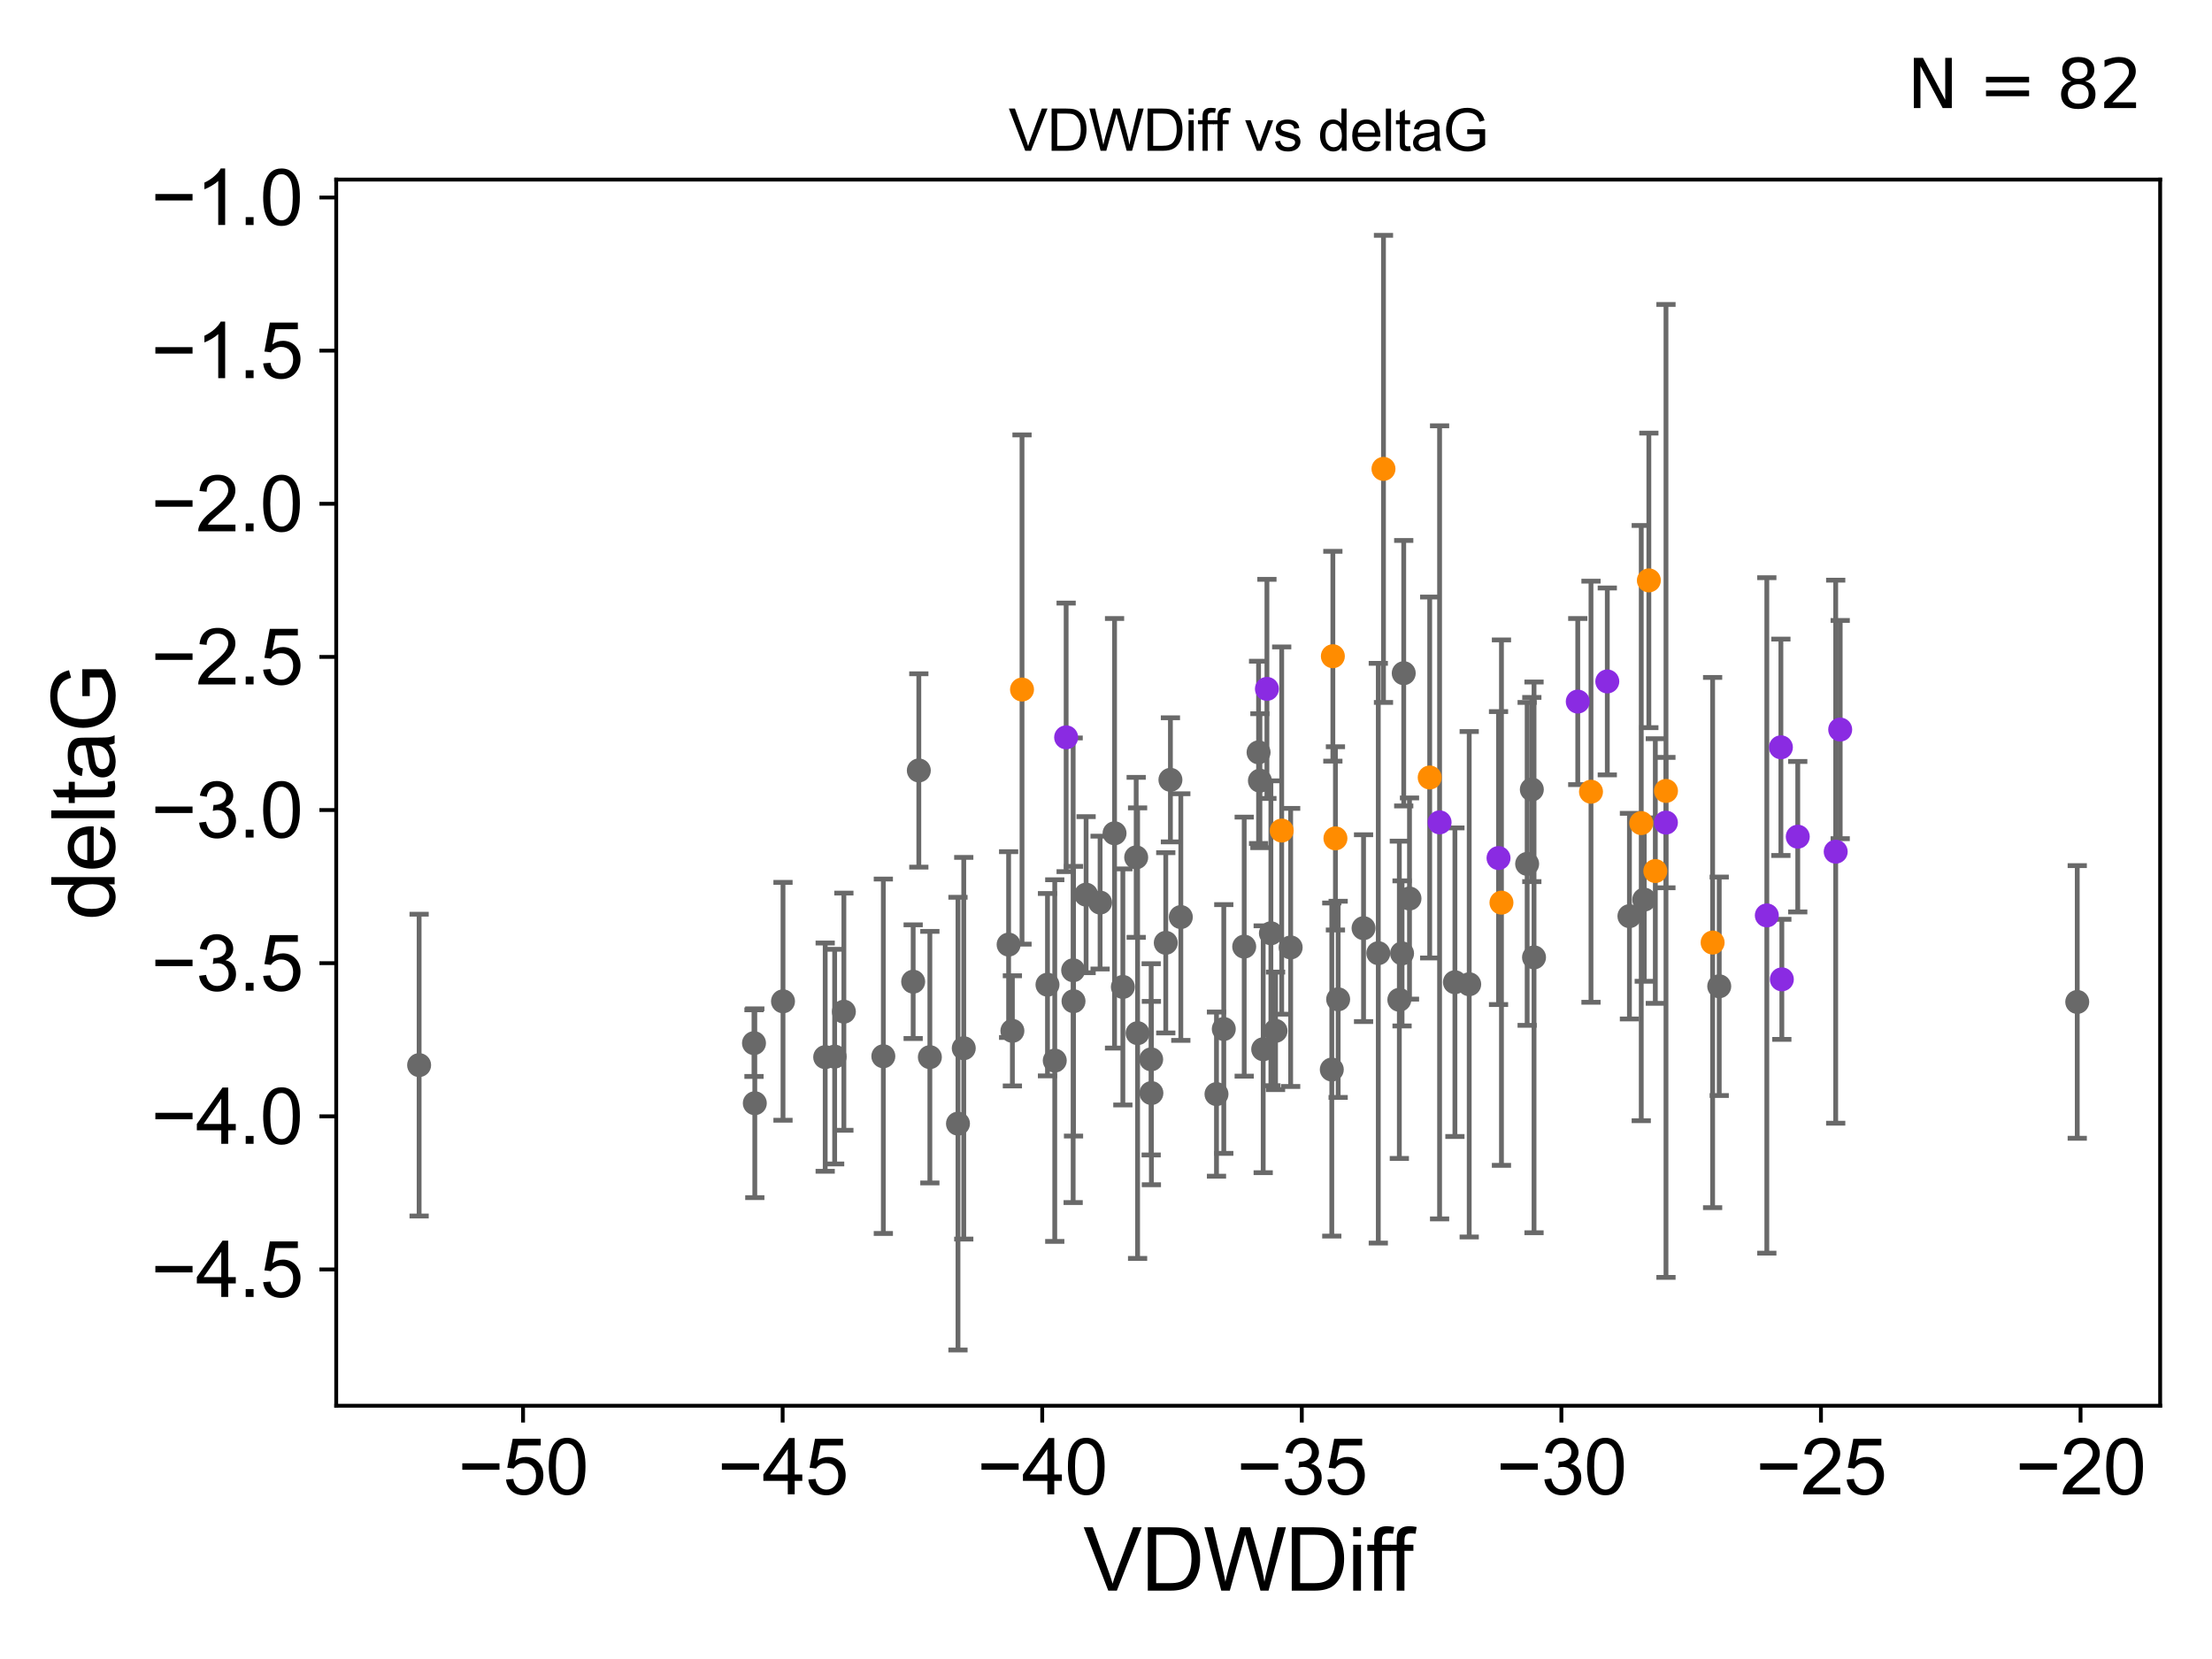 <?xml version="1.0" encoding="utf-8" standalone="no"?>
<!DOCTYPE svg PUBLIC "-//W3C//DTD SVG 1.1//EN"
  "http://www.w3.org/Graphics/SVG/1.1/DTD/svg11.dtd">
<svg xmlns:xlink="http://www.w3.org/1999/xlink" width="460.8pt" height="345.6pt" viewBox="0 0 460.8 345.6" xmlns="http://www.w3.org/2000/svg" version="1.1">
 <defs>
  <style type="text/css">*{stroke-linejoin: round; stroke-linecap: butt}</style>
 </defs>
 <g id="figure_1">
  <g id="patch_1">
   <path d="M 0 345.6 
L 460.8 345.6 
L 460.8 0 
L 0 0 
z
" style="fill: #ffffff"/>
  </g>
  <g id="axes_1">
   <g id="patch_2">
    <path d="M 70.04 292.84 
L 450 292.84 
L 450 37.411 
L 70.04 37.411 
z
" style="fill: #ffffff"/>
   </g>
   <g id="PathCollection_1">
    <defs>
     <path id="m05b0dae24f" d="M 0 1.118 
C 0.297 1.118 0.581 1 0.791 0.791 
C 1 0.581 1.118 0.297 1.118 0 
C 1.118 -0.297 1 -0.581 0.791 -0.791 
C 0.581 -1 0.297 -1.118 0 -1.118 
C -0.297 -1.118 -0.581 -1 -0.791 -0.791 
C -1 -0.581 -1.118 -0.297 -1.118 0 
C -1.118 0.297 -1 0.581 -0.791 0.791 
C -0.581 1 -0.297 1.118 0 1.118 
z
" style="stroke: #696969"/>
    </defs>
    <g clip-path="url(#p7ed4fdf4d7)">
     <use xlink:href="#m05b0dae24f" x="87.311" y="221.881" style="fill: #696969; stroke: #696969"/>
     <use xlink:href="#m05b0dae24f" x="210.114" y="196.776" style="fill: #696969; stroke: #696969"/>
     <use xlink:href="#m05b0dae24f" x="157.241" y="229.82" style="fill: #696969; stroke: #696969"/>
     <use xlink:href="#m05b0dae24f" x="223.633" y="208.57" style="fill: #696969; stroke: #696969"/>
     <use xlink:href="#m05b0dae24f" x="184.015" y="220.037" style="fill: #696969; stroke: #696969"/>
     <use xlink:href="#m05b0dae24f" x="236.982" y="215.225" style="fill: #696969; stroke: #696969"/>
     <use xlink:href="#m05b0dae24f" x="175.795" y="210.752" style="fill: #696969; stroke: #696969"/>
     <use xlink:href="#m05b0dae24f" x="239.856" y="227.705" style="fill: #696969; stroke: #696969"/>
     <use xlink:href="#m05b0dae24f" x="223.559" y="202.123" style="fill: #696969; stroke: #696969"/>
     <use xlink:href="#m05b0dae24f" x="226.254" y="186.375" style="fill: #696969; stroke: #696969"/>
     <use xlink:href="#m05b0dae24f" x="171.903" y="220.222" style="fill: #696969; stroke: #696969"/>
     <use xlink:href="#m05b0dae24f" x="173.874" y="220.115" style="fill: #696969; stroke: #696969"/>
     <use xlink:href="#m05b0dae24f" x="199.565" y="234.076" style="fill: #696969; stroke: #696969"/>
     <use xlink:href="#m05b0dae24f" x="157.07" y="217.305" style="fill: #696969; stroke: #696969"/>
     <use xlink:href="#m05b0dae24f" x="191.408" y="160.499" style="fill: #696969; stroke: #696969"/>
     <use xlink:href="#m05b0dae24f" x="243.82" y="162.453" style="fill: #696969; stroke: #696969"/>
     <use xlink:href="#m05b0dae24f" x="163.114" y="208.594" style="fill: #696969; stroke: #696969"/>
     <use xlink:href="#m05b0dae24f" x="193.708" y="220.225" style="fill: #696969; stroke: #696969"/>
     <use xlink:href="#m05b0dae24f" x="264.751" y="194.419" style="fill: #696969; stroke: #696969"/>
     <use xlink:href="#m05b0dae24f" x="254.937" y="214.359" style="fill: #696969; stroke: #696969"/>
     <use xlink:href="#m05b0dae24f" x="200.769" y="218.366" style="fill: #696969; stroke: #696969"/>
     <use xlink:href="#m05b0dae24f" x="245.987" y="191.042" style="fill: #696969; stroke: #696969"/>
     <use xlink:href="#m05b0dae24f" x="242.852" y="196.406" style="fill: #696969; stroke: #696969"/>
     <use xlink:href="#m05b0dae24f" x="219.726" y="220.939" style="fill: #696969; stroke: #696969"/>
     <use xlink:href="#m05b0dae24f" x="210.899" y="214.747" style="fill: #696969; stroke: #696969"/>
     <use xlink:href="#m05b0dae24f" x="265.718" y="214.748" style="fill: #696969; stroke: #696969"/>
     <use xlink:href="#m05b0dae24f" x="239.81" y="220.68" style="fill: #696969; stroke: #696969"/>
     <use xlink:href="#m05b0dae24f" x="263.147" y="218.577" style="fill: #696969; stroke: #696969"/>
     <use xlink:href="#m05b0dae24f" x="292.074" y="198.61" style="fill: #696969; stroke: #696969"/>
     <use xlink:href="#m05b0dae24f" x="277.436" y="222.807" style="fill: #696969; stroke: #696969"/>
     <use xlink:href="#m05b0dae24f" x="232.182" y="173.589" style="fill: #696969; stroke: #696969"/>
     <use xlink:href="#m05b0dae24f" x="284.054" y="193.354" style="fill: #696969; stroke: #696969"/>
     <use xlink:href="#m05b0dae24f" x="278.762" y="208.177" style="fill: #696969; stroke: #696969"/>
     <use xlink:href="#m05b0dae24f" x="218.212" y="205.131" style="fill: #696969; stroke: #696969"/>
     <use xlink:href="#m05b0dae24f" x="229.17" y="188.022" style="fill: #696969; stroke: #696969"/>
     <use xlink:href="#m05b0dae24f" x="287.123" y="198.566" style="fill: #696969; stroke: #696969"/>
     <use xlink:href="#m05b0dae24f" x="259.19" y="197.2" style="fill: #696969; stroke: #696969"/>
     <use xlink:href="#m05b0dae24f" x="293.623" y="187.18" style="fill: #696969; stroke: #696969"/>
     <use xlink:href="#m05b0dae24f" x="262.464" y="162.63" style="fill: #696969; stroke: #696969"/>
     <use xlink:href="#m05b0dae24f" x="190.23" y="204.502" style="fill: #696969; stroke: #696969"/>
     <use xlink:href="#m05b0dae24f" x="262.185" y="156.726" style="fill: #696969; stroke: #696969"/>
     <use xlink:href="#m05b0dae24f" x="233.912" y="205.599" style="fill: #696969; stroke: #696969"/>
     <use xlink:href="#m05b0dae24f" x="303.086" y="204.612" style="fill: #696969; stroke: #696969"/>
     <use xlink:href="#m05b0dae24f" x="292.423" y="140.24" style="fill: #696969; stroke: #696969"/>
     <use xlink:href="#m05b0dae24f" x="253.417" y="227.924" style="fill: #696969; stroke: #696969"/>
     <use xlink:href="#m05b0dae24f" x="236.688" y="178.604" style="fill: #696969; stroke: #696969"/>
     <use xlink:href="#m05b0dae24f" x="319.108" y="164.47" style="fill: #696969; stroke: #696969"/>
     <use xlink:href="#m05b0dae24f" x="339.441" y="190.852" style="fill: #696969; stroke: #696969"/>
     <use xlink:href="#m05b0dae24f" x="318.133" y="179.963" style="fill: #696969; stroke: #696969"/>
     <use xlink:href="#m05b0dae24f" x="358.148" y="205.461" style="fill: #696969; stroke: #696969"/>
     <use xlink:href="#m05b0dae24f" x="268.869" y="197.367" style="fill: #696969; stroke: #696969"/>
     <use xlink:href="#m05b0dae24f" x="342.527" y="187.404" style="fill: #696969; stroke: #696969"/>
     <use xlink:href="#m05b0dae24f" x="306.063" y="205.037" style="fill: #696969; stroke: #696969"/>
     <use xlink:href="#m05b0dae24f" x="291.507" y="208.276" style="fill: #696969; stroke: #696969"/>
     <use xlink:href="#m05b0dae24f" x="319.566" y="199.438" style="fill: #696969; stroke: #696969"/>
     <use xlink:href="#m05b0dae24f" x="432.729" y="208.725" style="fill: #696969; stroke: #696969"/>
    </g>
   </g>
   <g id="PathCollection_2">
    <defs>
     <path id="m465b9cb214" d="M 0 1.118 
C 0.297 1.118 0.581 1 0.791 0.791 
C 1 0.581 1.118 0.297 1.118 0 
C 1.118 -0.297 1 -0.581 0.791 -0.791 
C 0.581 -1 0.297 -1.118 0 -1.118 
C -0.297 -1.118 -0.581 -1 -0.791 -0.791 
C -1 -0.581 -1.118 -0.297 -1.118 0 
C -1.118 0.297 -1 0.581 -0.791 0.791 
C -0.581 1 -0.297 1.118 0 1.118 
z
" style="stroke: #ff8c00"/>
    </defs>
    <g clip-path="url(#p7ed4fdf4d7)">
     <use xlink:href="#m465b9cb214" x="212.905" y="143.641" style="fill: #ff8c00; stroke: #ff8c00"/>
     <use xlink:href="#m465b9cb214" x="344.834" y="181.452" style="fill: #ff8c00; stroke: #ff8c00"/>
     <use xlink:href="#m465b9cb214" x="277.659" y="136.704" style="fill: #ff8c00; stroke: #ff8c00"/>
     <use xlink:href="#m465b9cb214" x="288.204" y="97.677" style="fill: #ff8c00; stroke: #ff8c00"/>
     <use xlink:href="#m465b9cb214" x="341.902" y="171.468" style="fill: #ff8c00; stroke: #ff8c00"/>
     <use xlink:href="#m465b9cb214" x="312.781" y="188.035" style="fill: #ff8c00; stroke: #ff8c00"/>
     <use xlink:href="#m465b9cb214" x="331.433" y="164.931" style="fill: #ff8c00; stroke: #ff8c00"/>
     <use xlink:href="#m465b9cb214" x="278.195" y="174.647" style="fill: #ff8c00; stroke: #ff8c00"/>
     <use xlink:href="#m465b9cb214" x="267.002" y="173.018" style="fill: #ff8c00; stroke: #ff8c00"/>
     <use xlink:href="#m465b9cb214" x="297.833" y="161.969" style="fill: #ff8c00; stroke: #ff8c00"/>
     <use xlink:href="#m465b9cb214" x="347.055" y="164.766" style="fill: #ff8c00; stroke: #ff8c00"/>
     <use xlink:href="#m465b9cb214" x="356.77" y="196.351" style="fill: #ff8c00; stroke: #ff8c00"/>
     <use xlink:href="#m465b9cb214" x="343.487" y="120.904" style="fill: #ff8c00; stroke: #ff8c00"/>
    </g>
   </g>
   <g id="PathCollection_3">
    <defs>
     <path id="m3eb0b657bd" d="M 0 1.118 
C 0.297 1.118 0.581 1 0.791 0.791 
C 1 0.581 1.118 0.297 1.118 0 
C 1.118 -0.297 1 -0.581 0.791 -0.791 
C 0.581 -1 0.297 -1.118 0 -1.118 
C -0.297 -1.118 -0.581 -1 -0.791 -0.791 
C -1 -0.581 -1.118 -0.297 -1.118 0 
C -1.118 0.297 -1 0.581 -0.791 0.791 
C -0.581 1 -0.297 1.118 0 1.118 
z
" style="stroke: #8a2be2"/>
    </defs>
    <g clip-path="url(#p7ed4fdf4d7)">
     <use xlink:href="#m3eb0b657bd" x="299.893" y="171.314" style="fill: #8a2be2; stroke: #8a2be2"/>
     <use xlink:href="#m3eb0b657bd" x="383.347" y="151.981" style="fill: #8a2be2; stroke: #8a2be2"/>
     <use xlink:href="#m3eb0b657bd" x="263.923" y="143.509" style="fill: #8a2be2; stroke: #8a2be2"/>
     <use xlink:href="#m3eb0b657bd" x="222.097" y="153.604" style="fill: #8a2be2; stroke: #8a2be2"/>
     <use xlink:href="#m3eb0b657bd" x="312.171" y="178.748" style="fill: #8a2be2; stroke: #8a2be2"/>
     <use xlink:href="#m3eb0b657bd" x="374.506" y="174.298" style="fill: #8a2be2; stroke: #8a2be2"/>
     <use xlink:href="#m3eb0b657bd" x="347.04" y="171.36" style="fill: #8a2be2; stroke: #8a2be2"/>
     <use xlink:href="#m3eb0b657bd" x="328.676" y="146.151" style="fill: #8a2be2; stroke: #8a2be2"/>
     <use xlink:href="#m3eb0b657bd" x="334.829" y="141.955" style="fill: #8a2be2; stroke: #8a2be2"/>
     <use xlink:href="#m3eb0b657bd" x="368.062" y="190.698" style="fill: #8a2be2; stroke: #8a2be2"/>
     <use xlink:href="#m3eb0b657bd" x="382.411" y="177.422" style="fill: #8a2be2; stroke: #8a2be2"/>
     <use xlink:href="#m3eb0b657bd" x="370.994" y="155.675" style="fill: #8a2be2; stroke: #8a2be2"/>
     <use xlink:href="#m3eb0b657bd" x="371.19" y="204.014" style="fill: #8a2be2; stroke: #8a2be2"/>
    </g>
   </g>
   <g id="matplotlib.axis_1">
    <g id="xtick_1">
     <g id="line2d_1">
      <defs>
       <path id="mdddd75c22d" d="M 0 0 
L 0 3.5 
" style="stroke: #000000; stroke-width: 0.8"/>
      </defs>
      <g>
       <use xlink:href="#mdddd75c22d" x="108.964" y="292.84" style="stroke: #000000; stroke-width: 0.8"/>
      </g>
     </g>
     <g id="text_1">
      <!-- −50 -->
      <g transform="translate(95.394 311.293)scale(0.16 -0.16)">
       <defs>
        <path id="ArialMT-2212" d="M 3381 1997 
L 356 1997 
L 356 2522 
L 3381 2522 
L 3381 1997 
z
" transform="scale(0.016)"/>
        <path id="ArialMT-35" d="M 266 1200 
L 856 1250 
Q 922 819 1161 601 
Q 1400 384 1738 384 
Q 2144 384 2425 690 
Q 2706 997 2706 1503 
Q 2706 1984 2436 2262 
Q 2166 2541 1728 2541 
Q 1456 2541 1237 2417 
Q 1019 2294 894 2097 
L 366 2166 
L 809 4519 
L 3088 4519 
L 3088 3981 
L 1259 3981 
L 1013 2750 
Q 1425 3038 1878 3038 
Q 2478 3038 2890 2622 
Q 3303 2206 3303 1553 
Q 3303 931 2941 478 
Q 2500 -78 1738 -78 
Q 1113 -78 717 272 
Q 322 622 266 1200 
z
" transform="scale(0.016)"/>
        <path id="ArialMT-30" d="M 266 2259 
Q 266 3072 433 3567 
Q 600 4063 929 4331 
Q 1259 4600 1759 4600 
Q 2128 4600 2406 4451 
Q 2684 4303 2865 4023 
Q 3047 3744 3150 3342 
Q 3253 2941 3253 2259 
Q 3253 1453 3087 958 
Q 2922 463 2592 192 
Q 2263 -78 1759 -78 
Q 1097 -78 719 397 
Q 266 969 266 2259 
z
M 844 2259 
Q 844 1131 1108 757 
Q 1372 384 1759 384 
Q 2147 384 2411 759 
Q 2675 1134 2675 2259 
Q 2675 3391 2411 3762 
Q 2147 4134 1753 4134 
Q 1366 4134 1134 3806 
Q 844 3388 844 2259 
z
" transform="scale(0.016)"/>
       </defs>
       <use xlink:href="#ArialMT-2212"/>
       <use xlink:href="#ArialMT-35" x="58.398"/>
       <use xlink:href="#ArialMT-30" x="114.014"/>
      </g>
     </g>
    </g>
    <g id="xtick_2">
     <g id="line2d_2">
      <g>
       <use xlink:href="#mdddd75c22d" x="163.039" y="292.84" style="stroke: #000000; stroke-width: 0.8"/>
      </g>
     </g>
     <g id="text_2">
      <!-- −45 -->
      <g transform="translate(149.469 311.293)scale(0.16 -0.16)">
       <defs>
        <path id="ArialMT-34" d="M 2069 0 
L 2069 1097 
L 81 1097 
L 81 1613 
L 2172 4581 
L 2631 4581 
L 2631 1613 
L 3250 1613 
L 3250 1097 
L 2631 1097 
L 2631 0 
L 2069 0 
z
M 2069 1613 
L 2069 3678 
L 634 1613 
L 2069 1613 
z
" transform="scale(0.016)"/>
       </defs>
       <use xlink:href="#ArialMT-2212"/>
       <use xlink:href="#ArialMT-34" x="58.398"/>
       <use xlink:href="#ArialMT-35" x="114.014"/>
      </g>
     </g>
    </g>
    <g id="xtick_3">
     <g id="line2d_3">
      <g>
       <use xlink:href="#mdddd75c22d" x="217.115" y="292.84" style="stroke: #000000; stroke-width: 0.8"/>
      </g>
     </g>
     <g id="text_3">
      <!-- −40 -->
      <g transform="translate(203.545 311.293)scale(0.16 -0.16)">
       <use xlink:href="#ArialMT-2212"/>
       <use xlink:href="#ArialMT-34" x="58.398"/>
       <use xlink:href="#ArialMT-30" x="114.014"/>
      </g>
     </g>
    </g>
    <g id="xtick_4">
     <g id="line2d_4">
      <g>
       <use xlink:href="#mdddd75c22d" x="271.19" y="292.84" style="stroke: #000000; stroke-width: 0.8"/>
      </g>
     </g>
     <g id="text_4">
      <!-- −35 -->
      <g transform="translate(257.62 311.293)scale(0.16 -0.16)">
       <defs>
        <path id="ArialMT-33" d="M 269 1209 
L 831 1284 
Q 928 806 1161 595 
Q 1394 384 1728 384 
Q 2125 384 2398 659 
Q 2672 934 2672 1341 
Q 2672 1728 2419 1979 
Q 2166 2231 1775 2231 
Q 1616 2231 1378 2169 
L 1441 2663 
Q 1497 2656 1531 2656 
Q 1891 2656 2178 2843 
Q 2466 3031 2466 3422 
Q 2466 3731 2256 3934 
Q 2047 4138 1716 4138 
Q 1388 4138 1169 3931 
Q 950 3725 888 3313 
L 325 3413 
Q 428 3978 793 4289 
Q 1159 4600 1703 4600 
Q 2078 4600 2393 4439 
Q 2709 4278 2876 4000 
Q 3044 3722 3044 3409 
Q 3044 3113 2884 2869 
Q 2725 2625 2413 2481 
Q 2819 2388 3044 2092 
Q 3269 1797 3269 1353 
Q 3269 753 2831 336 
Q 2394 -81 1725 -81 
Q 1122 -81 723 278 
Q 325 638 269 1209 
z
" transform="scale(0.016)"/>
       </defs>
       <use xlink:href="#ArialMT-2212"/>
       <use xlink:href="#ArialMT-33" x="58.398"/>
       <use xlink:href="#ArialMT-35" x="114.014"/>
      </g>
     </g>
    </g>
    <g id="xtick_5">
     <g id="line2d_5">
      <g>
       <use xlink:href="#mdddd75c22d" x="325.266" y="292.84" style="stroke: #000000; stroke-width: 0.8"/>
      </g>
     </g>
     <g id="text_5">
      <!-- −30 -->
      <g transform="translate(311.696 311.293)scale(0.16 -0.16)">
       <use xlink:href="#ArialMT-2212"/>
       <use xlink:href="#ArialMT-33" x="58.398"/>
       <use xlink:href="#ArialMT-30" x="114.014"/>
      </g>
     </g>
    </g>
    <g id="xtick_6">
     <g id="line2d_6">
      <g>
       <use xlink:href="#mdddd75c22d" x="379.341" y="292.84" style="stroke: #000000; stroke-width: 0.8"/>
      </g>
     </g>
     <g id="text_6">
      <!-- −25 -->
      <g transform="translate(365.771 311.293)scale(0.16 -0.16)">
       <defs>
        <path id="ArialMT-32" d="M 3222 541 
L 3222 0 
L 194 0 
Q 188 203 259 391 
Q 375 700 629 1000 
Q 884 1300 1366 1694 
Q 2113 2306 2375 2664 
Q 2638 3022 2638 3341 
Q 2638 3675 2398 3904 
Q 2159 4134 1775 4134 
Q 1369 4134 1125 3890 
Q 881 3647 878 3216 
L 300 3275 
Q 359 3922 746 4261 
Q 1134 4600 1788 4600 
Q 2447 4600 2831 4234 
Q 3216 3869 3216 3328 
Q 3216 3053 3103 2787 
Q 2991 2522 2730 2228 
Q 2469 1934 1863 1422 
Q 1356 997 1212 845 
Q 1069 694 975 541 
L 3222 541 
z
" transform="scale(0.016)"/>
       </defs>
       <use xlink:href="#ArialMT-2212"/>
       <use xlink:href="#ArialMT-32" x="58.398"/>
       <use xlink:href="#ArialMT-35" x="114.014"/>
      </g>
     </g>
    </g>
    <g id="xtick_7">
     <g id="line2d_7">
      <g>
       <use xlink:href="#mdddd75c22d" x="433.417" y="292.84" style="stroke: #000000; stroke-width: 0.8"/>
      </g>
     </g>
     <g id="text_7">
      <!-- −20 -->
      <g transform="translate(419.847 311.293)scale(0.16 -0.16)">
       <use xlink:href="#ArialMT-2212"/>
       <use xlink:href="#ArialMT-32" x="58.398"/>
       <use xlink:href="#ArialMT-30" x="114.014"/>
      </g>
     </g>
    </g>
    <g id="text_8">
     <!-- VDWDiff -->
     <g transform="translate(225.679 331.357)scale(0.18 -0.18)">
      <defs>
       <path id="ArialMT-56" d="M 1803 0 
L 28 4581 
L 684 4581 
L 1875 1253 
Q 2019 853 2116 503 
Q 2222 878 2363 1253 
L 3600 4581 
L 4219 4581 
L 2425 0 
L 1803 0 
z
" transform="scale(0.016)"/>
       <path id="ArialMT-44" d="M 494 0 
L 494 4581 
L 2072 4581 
Q 2606 4581 2888 4516 
Q 3281 4425 3559 4188 
Q 3922 3881 4101 3404 
Q 4281 2928 4281 2316 
Q 4281 1794 4159 1391 
Q 4038 988 3847 723 
Q 3656 459 3429 307 
Q 3203 156 2883 78 
Q 2563 0 2147 0 
L 494 0 
z
M 1100 541 
L 2078 541 
Q 2531 541 2789 625 
Q 3047 709 3200 863 
Q 3416 1078 3536 1442 
Q 3656 1806 3656 2325 
Q 3656 3044 3420 3430 
Q 3184 3816 2847 3947 
Q 2603 4041 2063 4041 
L 1100 4041 
L 1100 541 
z
" transform="scale(0.016)"/>
       <path id="ArialMT-57" d="M 1294 0 
L 78 4581 
L 700 4581 
L 1397 1578 
Q 1509 1106 1591 641 
Q 1766 1375 1797 1488 
L 2669 4581 
L 3400 4581 
L 4056 2263 
Q 4303 1400 4413 641 
Q 4500 1075 4641 1638 
L 5359 4581 
L 5969 4581 
L 4713 0 
L 4128 0 
L 3163 3491 
Q 3041 3928 3019 4028 
Q 2947 3713 2884 3491 
L 1913 0 
L 1294 0 
z
" transform="scale(0.016)"/>
       <path id="ArialMT-69" d="M 425 3934 
L 425 4581 
L 988 4581 
L 988 3934 
L 425 3934 
z
M 425 0 
L 425 3319 
L 988 3319 
L 988 0 
L 425 0 
z
" transform="scale(0.016)"/>
       <path id="ArialMT-66" d="M 556 0 
L 556 2881 
L 59 2881 
L 59 3319 
L 556 3319 
L 556 3672 
Q 556 4006 616 4169 
Q 697 4388 901 4523 
Q 1106 4659 1475 4659 
Q 1713 4659 2000 4603 
L 1916 4113 
Q 1741 4144 1584 4144 
Q 1328 4144 1222 4034 
Q 1116 3925 1116 3625 
L 1116 3319 
L 1763 3319 
L 1763 2881 
L 1116 2881 
L 1116 0 
L 556 0 
z
" transform="scale(0.016)"/>
      </defs>
      <use xlink:href="#ArialMT-56"/>
      <use xlink:href="#ArialMT-44" x="66.699"/>
      <use xlink:href="#ArialMT-57" x="138.916"/>
      <use xlink:href="#ArialMT-44" x="233.301"/>
      <use xlink:href="#ArialMT-69" x="305.518"/>
      <use xlink:href="#ArialMT-66" x="327.734"/>
      <use xlink:href="#ArialMT-66" x="353.768"/>
     </g>
    </g>
   </g>
   <g id="matplotlib.axis_2">
    <g id="ytick_1">
     <g id="line2d_8">
      <defs>
       <path id="m55892ffb89" d="M 0 0 
L -3.5 0 
" style="stroke: #000000; stroke-width: 0.8"/>
      </defs>
      <g>
       <use xlink:href="#m55892ffb89" x="70.04" y="264.451" style="stroke: #000000; stroke-width: 0.8"/>
      </g>
     </g>
     <g id="text_9">
      <!-- −4.5 -->
      <g transform="translate(31.455 270.177)scale(0.16 -0.16)">
       <defs>
        <path id="ArialMT-2e" d="M 581 0 
L 581 641 
L 1222 641 
L 1222 0 
L 581 0 
z
" transform="scale(0.016)"/>
       </defs>
       <use xlink:href="#ArialMT-2212"/>
       <use xlink:href="#ArialMT-34" x="58.398"/>
       <use xlink:href="#ArialMT-2e" x="114.014"/>
       <use xlink:href="#ArialMT-35" x="141.797"/>
      </g>
     </g>
    </g>
    <g id="ytick_2">
     <g id="line2d_9">
      <g>
       <use xlink:href="#m55892ffb89" x="70.04" y="232.55" style="stroke: #000000; stroke-width: 0.8"/>
      </g>
     </g>
     <g id="text_10">
      <!-- −4.0 -->
      <g transform="translate(31.455 238.276)scale(0.16 -0.16)">
       <use xlink:href="#ArialMT-2212"/>
       <use xlink:href="#ArialMT-34" x="58.398"/>
       <use xlink:href="#ArialMT-2e" x="114.014"/>
       <use xlink:href="#ArialMT-30" x="141.797"/>
      </g>
     </g>
    </g>
    <g id="ytick_3">
     <g id="line2d_10">
      <g>
       <use xlink:href="#m55892ffb89" x="70.04" y="200.649" style="stroke: #000000; stroke-width: 0.8"/>
      </g>
     </g>
     <g id="text_11">
      <!-- −3.5 -->
      <g transform="translate(31.455 206.376)scale(0.16 -0.16)">
       <use xlink:href="#ArialMT-2212"/>
       <use xlink:href="#ArialMT-33" x="58.398"/>
       <use xlink:href="#ArialMT-2e" x="114.014"/>
       <use xlink:href="#ArialMT-35" x="141.797"/>
      </g>
     </g>
    </g>
    <g id="ytick_4">
     <g id="line2d_11">
      <g>
       <use xlink:href="#m55892ffb89" x="70.04" y="168.749" style="stroke: #000000; stroke-width: 0.8"/>
      </g>
     </g>
     <g id="text_12">
      <!-- −3.0 -->
      <g transform="translate(31.455 174.475)scale(0.16 -0.16)">
       <use xlink:href="#ArialMT-2212"/>
       <use xlink:href="#ArialMT-33" x="58.398"/>
       <use xlink:href="#ArialMT-2e" x="114.014"/>
       <use xlink:href="#ArialMT-30" x="141.797"/>
      </g>
     </g>
    </g>
    <g id="ytick_5">
     <g id="line2d_12">
      <g>
       <use xlink:href="#m55892ffb89" x="70.04" y="136.848" style="stroke: #000000; stroke-width: 0.8"/>
      </g>
     </g>
     <g id="text_13">
      <!-- −2.5 -->
      <g transform="translate(31.455 142.574)scale(0.16 -0.16)">
       <use xlink:href="#ArialMT-2212"/>
       <use xlink:href="#ArialMT-32" x="58.398"/>
       <use xlink:href="#ArialMT-2e" x="114.014"/>
       <use xlink:href="#ArialMT-35" x="141.797"/>
      </g>
     </g>
    </g>
    <g id="ytick_6">
     <g id="line2d_13">
      <g>
       <use xlink:href="#m55892ffb89" x="70.04" y="104.947" style="stroke: #000000; stroke-width: 0.8"/>
      </g>
     </g>
     <g id="text_14">
      <!-- −2.0 -->
      <g transform="translate(31.455 110.673)scale(0.16 -0.16)">
       <use xlink:href="#ArialMT-2212"/>
       <use xlink:href="#ArialMT-32" x="58.398"/>
       <use xlink:href="#ArialMT-2e" x="114.014"/>
       <use xlink:href="#ArialMT-30" x="141.797"/>
      </g>
     </g>
    </g>
    <g id="ytick_7">
     <g id="line2d_14">
      <g>
       <use xlink:href="#m55892ffb89" x="70.04" y="73.047" style="stroke: #000000; stroke-width: 0.8"/>
      </g>
     </g>
     <g id="text_15">
      <!-- −1.5 -->
      <g transform="translate(31.455 78.773)scale(0.16 -0.16)">
       <defs>
        <path id="ArialMT-31" d="M 2384 0 
L 1822 0 
L 1822 3584 
Q 1619 3391 1289 3197 
Q 959 3003 697 2906 
L 697 3450 
Q 1169 3672 1522 3987 
Q 1875 4303 2022 4600 
L 2384 4600 
L 2384 0 
z
" transform="scale(0.016)"/>
       </defs>
       <use xlink:href="#ArialMT-2212"/>
       <use xlink:href="#ArialMT-31" x="58.398"/>
       <use xlink:href="#ArialMT-2e" x="114.014"/>
       <use xlink:href="#ArialMT-35" x="141.797"/>
      </g>
     </g>
    </g>
    <g id="ytick_8">
     <g id="line2d_15">
      <g>
       <use xlink:href="#m55892ffb89" x="70.04" y="41.146" style="stroke: #000000; stroke-width: 0.8"/>
      </g>
     </g>
     <g id="text_16">
      <!-- −1.0 -->
      <g transform="translate(31.455 46.872)scale(0.16 -0.16)">
       <use xlink:href="#ArialMT-2212"/>
       <use xlink:href="#ArialMT-31" x="58.398"/>
       <use xlink:href="#ArialMT-2e" x="114.014"/>
       <use xlink:href="#ArialMT-30" x="141.797"/>
      </g>
     </g>
    </g>
    <g id="text_17">
     <!-- deltaG -->
     <g transform="translate(23.878 191.64)rotate(-90)scale(0.18 -0.18)">
      <defs>
       <path id="ArialMT-64" d="M 2575 0 
L 2575 419 
Q 2259 -75 1647 -75 
Q 1250 -75 917 144 
Q 584 363 401 755 
Q 219 1147 219 1656 
Q 219 2153 384 2558 
Q 550 2963 881 3178 
Q 1213 3394 1622 3394 
Q 1922 3394 2156 3267 
Q 2391 3141 2538 2938 
L 2538 4581 
L 3097 4581 
L 3097 0 
L 2575 0 
z
M 797 1656 
Q 797 1019 1065 703 
Q 1334 388 1700 388 
Q 2069 388 2326 689 
Q 2584 991 2584 1609 
Q 2584 2291 2321 2609 
Q 2059 2928 1675 2928 
Q 1300 2928 1048 2622 
Q 797 2316 797 1656 
z
" transform="scale(0.016)"/>
       <path id="ArialMT-65" d="M 2694 1069 
L 3275 997 
Q 3138 488 2766 206 
Q 2394 -75 1816 -75 
Q 1088 -75 661 373 
Q 234 822 234 1631 
Q 234 2469 665 2931 
Q 1097 3394 1784 3394 
Q 2450 3394 2872 2941 
Q 3294 2488 3294 1666 
Q 3294 1616 3291 1516 
L 816 1516 
Q 847 969 1125 678 
Q 1403 388 1819 388 
Q 2128 388 2347 550 
Q 2566 713 2694 1069 
z
M 847 1978 
L 2700 1978 
Q 2663 2397 2488 2606 
Q 2219 2931 1791 2931 
Q 1403 2931 1139 2672 
Q 875 2413 847 1978 
z
" transform="scale(0.016)"/>
       <path id="ArialMT-6c" d="M 409 0 
L 409 4581 
L 972 4581 
L 972 0 
L 409 0 
z
" transform="scale(0.016)"/>
       <path id="ArialMT-74" d="M 1650 503 
L 1731 6 
Q 1494 -44 1306 -44 
Q 1000 -44 831 53 
Q 663 150 594 308 
Q 525 466 525 972 
L 525 2881 
L 113 2881 
L 113 3319 
L 525 3319 
L 525 4141 
L 1084 4478 
L 1084 3319 
L 1650 3319 
L 1650 2881 
L 1084 2881 
L 1084 941 
Q 1084 700 1114 631 
Q 1144 563 1211 522 
Q 1278 481 1403 481 
Q 1497 481 1650 503 
z
" transform="scale(0.016)"/>
       <path id="ArialMT-61" d="M 2588 409 
Q 2275 144 1986 34 
Q 1697 -75 1366 -75 
Q 819 -75 525 192 
Q 231 459 231 875 
Q 231 1119 342 1320 
Q 453 1522 633 1644 
Q 813 1766 1038 1828 
Q 1203 1872 1538 1913 
Q 2219 1994 2541 2106 
Q 2544 2222 2544 2253 
Q 2544 2597 2384 2738 
Q 2169 2928 1744 2928 
Q 1347 2928 1158 2789 
Q 969 2650 878 2297 
L 328 2372 
Q 403 2725 575 2942 
Q 747 3159 1072 3276 
Q 1397 3394 1825 3394 
Q 2250 3394 2515 3294 
Q 2781 3194 2906 3042 
Q 3031 2891 3081 2659 
Q 3109 2516 3109 2141 
L 3109 1391 
Q 3109 606 3145 398 
Q 3181 191 3288 0 
L 2700 0 
Q 2613 175 2588 409 
z
M 2541 1666 
Q 2234 1541 1622 1453 
Q 1275 1403 1131 1340 
Q 988 1278 909 1158 
Q 831 1038 831 891 
Q 831 666 1001 516 
Q 1172 366 1500 366 
Q 1825 366 2078 508 
Q 2331 650 2450 897 
Q 2541 1088 2541 1459 
L 2541 1666 
z
" transform="scale(0.016)"/>
       <path id="ArialMT-47" d="M 2638 1797 
L 2638 2334 
L 4578 2338 
L 4578 638 
Q 4131 281 3656 101 
Q 3181 -78 2681 -78 
Q 2006 -78 1454 211 
Q 903 500 622 1047 
Q 341 1594 341 2269 
Q 341 2938 620 3517 
Q 900 4097 1425 4378 
Q 1950 4659 2634 4659 
Q 3131 4659 3532 4498 
Q 3934 4338 4162 4050 
Q 4391 3763 4509 3300 
L 3963 3150 
Q 3859 3500 3706 3700 
Q 3553 3900 3268 4020 
Q 2984 4141 2638 4141 
Q 2222 4141 1919 4014 
Q 1616 3888 1430 3681 
Q 1244 3475 1141 3228 
Q 966 2803 966 2306 
Q 966 1694 1177 1281 
Q 1388 869 1791 669 
Q 2194 469 2647 469 
Q 3041 469 3416 620 
Q 3791 772 3984 944 
L 3984 1797 
L 2638 1797 
z
" transform="scale(0.016)"/>
      </defs>
      <use xlink:href="#ArialMT-64"/>
      <use xlink:href="#ArialMT-65" x="55.615"/>
      <use xlink:href="#ArialMT-6c" x="111.23"/>
      <use xlink:href="#ArialMT-74" x="133.447"/>
      <use xlink:href="#ArialMT-61" x="161.23"/>
      <use xlink:href="#ArialMT-47" x="216.846"/>
     </g>
    </g>
   </g>
   <g id="LineCollection_1">
    <path d="M 87.311 253.318 
L 87.311 190.445 
" clip-path="url(#p7ed4fdf4d7)" style="fill: none; stroke: #696969"/>
    <path d="M 210.114 216.128 
L 210.114 177.424 
" clip-path="url(#p7ed4fdf4d7)" style="fill: none; stroke: #696969"/>
    <path d="M 157.241 249.486 
L 157.241 210.154 
" clip-path="url(#p7ed4fdf4d7)" style="fill: none; stroke: #696969"/>
    <path d="M 223.633 236.659 
L 223.633 180.481 
" clip-path="url(#p7ed4fdf4d7)" style="fill: none; stroke: #696969"/>
    <path d="M 184.015 256.955 
L 184.015 183.119 
" clip-path="url(#p7ed4fdf4d7)" style="fill: none; stroke: #696969"/>
    <path d="M 236.982 262.154 
L 236.982 168.296 
" clip-path="url(#p7ed4fdf4d7)" style="fill: none; stroke: #696969"/>
    <path d="M 175.795 235.459 
L 175.795 186.044 
" clip-path="url(#p7ed4fdf4d7)" style="fill: none; stroke: #696969"/>
    <path d="M 239.856 246.805 
L 239.856 208.606 
" clip-path="url(#p7ed4fdf4d7)" style="fill: none; stroke: #696969"/>
    <path d="M 223.559 250.516 
L 223.559 153.729 
" clip-path="url(#p7ed4fdf4d7)" style="fill: none; stroke: #696969"/>
    <path d="M 226.254 202.633 
L 226.254 170.117 
" clip-path="url(#p7ed4fdf4d7)" style="fill: none; stroke: #696969"/>
    <path d="M 171.903 243.997 
L 171.903 196.446 
" clip-path="url(#p7ed4fdf4d7)" style="fill: none; stroke: #696969"/>
    <path d="M 173.874 242.476 
L 173.874 197.753 
" clip-path="url(#p7ed4fdf4d7)" style="fill: none; stroke: #696969"/>
    <path d="M 199.565 281.23 
L 199.565 186.921 
" clip-path="url(#p7ed4fdf4d7)" style="fill: none; stroke: #696969"/>
    <path d="M 157.07 224.244 
L 157.07 210.365 
" clip-path="url(#p7ed4fdf4d7)" style="fill: none; stroke: #696969"/>
    <path d="M 191.408 180.643 
L 191.408 140.356 
" clip-path="url(#p7ed4fdf4d7)" style="fill: none; stroke: #696969"/>
    <path d="M 243.82 175.378 
L 243.82 149.529 
" clip-path="url(#p7ed4fdf4d7)" style="fill: none; stroke: #696969"/>
    <path d="M 163.114 233.371 
L 163.114 183.817 
" clip-path="url(#p7ed4fdf4d7)" style="fill: none; stroke: #696969"/>
    <path d="M 193.708 246.428 
L 193.708 194.021 
" clip-path="url(#p7ed4fdf4d7)" style="fill: none; stroke: #696969"/>
    <path d="M 264.751 226.172 
L 264.751 162.666 
" clip-path="url(#p7ed4fdf4d7)" style="fill: none; stroke: #696969"/>
    <path d="M 254.937 240.269 
L 254.937 188.449 
" clip-path="url(#p7ed4fdf4d7)" style="fill: none; stroke: #696969"/>
    <path d="M 200.769 258.123 
L 200.769 178.609 
" clip-path="url(#p7ed4fdf4d7)" style="fill: none; stroke: #696969"/>
    <path d="M 245.987 216.728 
L 245.987 165.356 
" clip-path="url(#p7ed4fdf4d7)" style="fill: none; stroke: #696969"/>
    <path d="M 242.852 215.184 
L 242.852 177.628 
" clip-path="url(#p7ed4fdf4d7)" style="fill: none; stroke: #696969"/>
    <path d="M 219.726 258.61 
L 219.726 183.268 
" clip-path="url(#p7ed4fdf4d7)" style="fill: none; stroke: #696969"/>
    <path d="M 210.899 226.224 
L 210.899 203.27 
" clip-path="url(#p7ed4fdf4d7)" style="fill: none; stroke: #696969"/>
    <path d="M 265.718 226.987 
L 265.718 202.508 
" clip-path="url(#p7ed4fdf4d7)" style="fill: none; stroke: #696969"/>
    <path d="M 239.81 240.6 
L 239.81 200.76 
" clip-path="url(#p7ed4fdf4d7)" style="fill: none; stroke: #696969"/>
    <path d="M 263.147 244.289 
L 263.147 192.864 
" clip-path="url(#p7ed4fdf4d7)" style="fill: none; stroke: #696969"/>
    <path d="M 292.074 213.723 
L 292.074 183.497 
" clip-path="url(#p7ed4fdf4d7)" style="fill: none; stroke: #696969"/>
    <path d="M 277.436 257.499 
L 277.436 188.114 
" clip-path="url(#p7ed4fdf4d7)" style="fill: none; stroke: #696969"/>
    <path d="M 232.182 218.331 
L 232.182 128.847 
" clip-path="url(#p7ed4fdf4d7)" style="fill: none; stroke: #696969"/>
    <path d="M 284.054 212.812 
L 284.054 173.897 
" clip-path="url(#p7ed4fdf4d7)" style="fill: none; stroke: #696969"/>
    <path d="M 278.762 228.61 
L 278.762 187.744 
" clip-path="url(#p7ed4fdf4d7)" style="fill: none; stroke: #696969"/>
    <path d="M 218.212 224.126 
L 218.212 186.135 
" clip-path="url(#p7ed4fdf4d7)" style="fill: none; stroke: #696969"/>
    <path d="M 229.17 201.859 
L 229.17 174.186 
" clip-path="url(#p7ed4fdf4d7)" style="fill: none; stroke: #696969"/>
    <path d="M 287.123 258.947 
L 287.123 138.184 
" clip-path="url(#p7ed4fdf4d7)" style="fill: none; stroke: #696969"/>
    <path d="M 259.19 224.181 
L 259.19 170.22 
" clip-path="url(#p7ed4fdf4d7)" style="fill: none; stroke: #696969"/>
    <path d="M 293.623 208.135 
L 293.623 166.224 
" clip-path="url(#p7ed4fdf4d7)" style="fill: none; stroke: #696969"/>
    <path d="M 262.464 176.584 
L 262.464 148.675 
" clip-path="url(#p7ed4fdf4d7)" style="fill: none; stroke: #696969"/>
    <path d="M 190.23 216.343 
L 190.23 192.661 
" clip-path="url(#p7ed4fdf4d7)" style="fill: none; stroke: #696969"/>
    <path d="M 262.185 175.711 
L 262.185 137.741 
" clip-path="url(#p7ed4fdf4d7)" style="fill: none; stroke: #696969"/>
    <path d="M 233.912 230.186 
L 233.912 181.011 
" clip-path="url(#p7ed4fdf4d7)" style="fill: none; stroke: #696969"/>
    <path d="M 303.086 236.753 
L 303.086 172.471 
" clip-path="url(#p7ed4fdf4d7)" style="fill: none; stroke: #696969"/>
    <path d="M 292.423 167.89 
L 292.423 112.589 
" clip-path="url(#p7ed4fdf4d7)" style="fill: none; stroke: #696969"/>
    <path d="M 253.417 245.023 
L 253.417 210.824 
" clip-path="url(#p7ed4fdf4d7)" style="fill: none; stroke: #696969"/>
    <path d="M 236.688 195.267 
L 236.688 161.941 
" clip-path="url(#p7ed4fdf4d7)" style="fill: none; stroke: #696969"/>
    <path d="M 319.108 183.658 
L 319.108 145.283 
" clip-path="url(#p7ed4fdf4d7)" style="fill: none; stroke: #696969"/>
    <path d="M 339.441 212.272 
L 339.441 169.432 
" clip-path="url(#p7ed4fdf4d7)" style="fill: none; stroke: #696969"/>
    <path d="M 318.133 213.598 
L 318.133 146.328 
" clip-path="url(#p7ed4fdf4d7)" style="fill: none; stroke: #696969"/>
    <path d="M 358.148 228.219 
L 358.148 182.704 
" clip-path="url(#p7ed4fdf4d7)" style="fill: none; stroke: #696969"/>
    <path d="M 268.869 226.333 
L 268.869 168.401 
" clip-path="url(#p7ed4fdf4d7)" style="fill: none; stroke: #696969"/>
    <path d="M 342.527 204.421 
L 342.527 170.387 
" clip-path="url(#p7ed4fdf4d7)" style="fill: none; stroke: #696969"/>
    <path d="M 306.063 257.683 
L 306.063 152.391 
" clip-path="url(#p7ed4fdf4d7)" style="fill: none; stroke: #696969"/>
    <path d="M 291.507 241.326 
L 291.507 175.227 
" clip-path="url(#p7ed4fdf4d7)" style="fill: none; stroke: #696969"/>
    <path d="M 319.566 256.801 
L 319.566 142.075 
" clip-path="url(#p7ed4fdf4d7)" style="fill: none; stroke: #696969"/>
    <path d="M 432.729 237.122 
L 432.729 180.328 
" clip-path="url(#p7ed4fdf4d7)" style="fill: none; stroke: #696969"/>
   </g>
   <g id="line2d_16">
    <defs>
     <path id="ma62d90a1c7" d="M 2 0 
L -2 -0 
" style="stroke: #696969"/>
    </defs>
    <g clip-path="url(#p7ed4fdf4d7)">
     <use xlink:href="#ma62d90a1c7" x="87.311" y="253.318" style="fill: #696969; stroke: #696969"/>
     <use xlink:href="#ma62d90a1c7" x="210.114" y="216.128" style="fill: #696969; stroke: #696969"/>
     <use xlink:href="#ma62d90a1c7" x="157.241" y="249.486" style="fill: #696969; stroke: #696969"/>
     <use xlink:href="#ma62d90a1c7" x="223.633" y="236.659" style="fill: #696969; stroke: #696969"/>
     <use xlink:href="#ma62d90a1c7" x="184.015" y="256.955" style="fill: #696969; stroke: #696969"/>
     <use xlink:href="#ma62d90a1c7" x="236.982" y="262.154" style="fill: #696969; stroke: #696969"/>
     <use xlink:href="#ma62d90a1c7" x="175.795" y="235.459" style="fill: #696969; stroke: #696969"/>
     <use xlink:href="#ma62d90a1c7" x="239.856" y="246.805" style="fill: #696969; stroke: #696969"/>
     <use xlink:href="#ma62d90a1c7" x="223.559" y="250.516" style="fill: #696969; stroke: #696969"/>
     <use xlink:href="#ma62d90a1c7" x="226.254" y="202.633" style="fill: #696969; stroke: #696969"/>
     <use xlink:href="#ma62d90a1c7" x="171.903" y="243.997" style="fill: #696969; stroke: #696969"/>
     <use xlink:href="#ma62d90a1c7" x="173.874" y="242.476" style="fill: #696969; stroke: #696969"/>
     <use xlink:href="#ma62d90a1c7" x="199.565" y="281.23" style="fill: #696969; stroke: #696969"/>
     <use xlink:href="#ma62d90a1c7" x="157.07" y="224.244" style="fill: #696969; stroke: #696969"/>
     <use xlink:href="#ma62d90a1c7" x="191.408" y="180.643" style="fill: #696969; stroke: #696969"/>
     <use xlink:href="#ma62d90a1c7" x="243.82" y="175.378" style="fill: #696969; stroke: #696969"/>
     <use xlink:href="#ma62d90a1c7" x="163.114" y="233.371" style="fill: #696969; stroke: #696969"/>
     <use xlink:href="#ma62d90a1c7" x="193.708" y="246.428" style="fill: #696969; stroke: #696969"/>
     <use xlink:href="#ma62d90a1c7" x="264.751" y="226.172" style="fill: #696969; stroke: #696969"/>
     <use xlink:href="#ma62d90a1c7" x="254.937" y="240.269" style="fill: #696969; stroke: #696969"/>
     <use xlink:href="#ma62d90a1c7" x="200.769" y="258.123" style="fill: #696969; stroke: #696969"/>
     <use xlink:href="#ma62d90a1c7" x="245.987" y="216.728" style="fill: #696969; stroke: #696969"/>
     <use xlink:href="#ma62d90a1c7" x="242.852" y="215.184" style="fill: #696969; stroke: #696969"/>
     <use xlink:href="#ma62d90a1c7" x="219.726" y="258.61" style="fill: #696969; stroke: #696969"/>
     <use xlink:href="#ma62d90a1c7" x="210.899" y="226.224" style="fill: #696969; stroke: #696969"/>
     <use xlink:href="#ma62d90a1c7" x="265.718" y="226.987" style="fill: #696969; stroke: #696969"/>
     <use xlink:href="#ma62d90a1c7" x="239.81" y="240.6" style="fill: #696969; stroke: #696969"/>
     <use xlink:href="#ma62d90a1c7" x="263.147" y="244.289" style="fill: #696969; stroke: #696969"/>
     <use xlink:href="#ma62d90a1c7" x="292.074" y="213.723" style="fill: #696969; stroke: #696969"/>
     <use xlink:href="#ma62d90a1c7" x="277.436" y="257.499" style="fill: #696969; stroke: #696969"/>
     <use xlink:href="#ma62d90a1c7" x="232.182" y="218.331" style="fill: #696969; stroke: #696969"/>
     <use xlink:href="#ma62d90a1c7" x="284.054" y="212.812" style="fill: #696969; stroke: #696969"/>
     <use xlink:href="#ma62d90a1c7" x="278.762" y="228.61" style="fill: #696969; stroke: #696969"/>
     <use xlink:href="#ma62d90a1c7" x="218.212" y="224.126" style="fill: #696969; stroke: #696969"/>
     <use xlink:href="#ma62d90a1c7" x="229.17" y="201.859" style="fill: #696969; stroke: #696969"/>
     <use xlink:href="#ma62d90a1c7" x="287.123" y="258.947" style="fill: #696969; stroke: #696969"/>
     <use xlink:href="#ma62d90a1c7" x="259.19" y="224.181" style="fill: #696969; stroke: #696969"/>
     <use xlink:href="#ma62d90a1c7" x="293.623" y="208.135" style="fill: #696969; stroke: #696969"/>
     <use xlink:href="#ma62d90a1c7" x="262.464" y="176.584" style="fill: #696969; stroke: #696969"/>
     <use xlink:href="#ma62d90a1c7" x="190.23" y="216.343" style="fill: #696969; stroke: #696969"/>
     <use xlink:href="#ma62d90a1c7" x="262.185" y="175.711" style="fill: #696969; stroke: #696969"/>
     <use xlink:href="#ma62d90a1c7" x="233.912" y="230.186" style="fill: #696969; stroke: #696969"/>
     <use xlink:href="#ma62d90a1c7" x="303.086" y="236.753" style="fill: #696969; stroke: #696969"/>
     <use xlink:href="#ma62d90a1c7" x="292.423" y="167.89" style="fill: #696969; stroke: #696969"/>
     <use xlink:href="#ma62d90a1c7" x="253.417" y="245.023" style="fill: #696969; stroke: #696969"/>
     <use xlink:href="#ma62d90a1c7" x="236.688" y="195.267" style="fill: #696969; stroke: #696969"/>
     <use xlink:href="#ma62d90a1c7" x="319.108" y="183.658" style="fill: #696969; stroke: #696969"/>
     <use xlink:href="#ma62d90a1c7" x="339.441" y="212.272" style="fill: #696969; stroke: #696969"/>
     <use xlink:href="#ma62d90a1c7" x="318.133" y="213.598" style="fill: #696969; stroke: #696969"/>
     <use xlink:href="#ma62d90a1c7" x="358.148" y="228.219" style="fill: #696969; stroke: #696969"/>
     <use xlink:href="#ma62d90a1c7" x="268.869" y="226.333" style="fill: #696969; stroke: #696969"/>
     <use xlink:href="#ma62d90a1c7" x="342.527" y="204.421" style="fill: #696969; stroke: #696969"/>
     <use xlink:href="#ma62d90a1c7" x="306.063" y="257.683" style="fill: #696969; stroke: #696969"/>
     <use xlink:href="#ma62d90a1c7" x="291.507" y="241.326" style="fill: #696969; stroke: #696969"/>
     <use xlink:href="#ma62d90a1c7" x="319.566" y="256.801" style="fill: #696969; stroke: #696969"/>
     <use xlink:href="#ma62d90a1c7" x="432.729" y="237.122" style="fill: #696969; stroke: #696969"/>
    </g>
   </g>
   <g id="line2d_17">
    <g clip-path="url(#p7ed4fdf4d7)">
     <use xlink:href="#ma62d90a1c7" x="87.311" y="190.445" style="fill: #696969; stroke: #696969"/>
     <use xlink:href="#ma62d90a1c7" x="210.114" y="177.424" style="fill: #696969; stroke: #696969"/>
     <use xlink:href="#ma62d90a1c7" x="157.241" y="210.154" style="fill: #696969; stroke: #696969"/>
     <use xlink:href="#ma62d90a1c7" x="223.633" y="180.481" style="fill: #696969; stroke: #696969"/>
     <use xlink:href="#ma62d90a1c7" x="184.015" y="183.119" style="fill: #696969; stroke: #696969"/>
     <use xlink:href="#ma62d90a1c7" x="236.982" y="168.296" style="fill: #696969; stroke: #696969"/>
     <use xlink:href="#ma62d90a1c7" x="175.795" y="186.044" style="fill: #696969; stroke: #696969"/>
     <use xlink:href="#ma62d90a1c7" x="239.856" y="208.606" style="fill: #696969; stroke: #696969"/>
     <use xlink:href="#ma62d90a1c7" x="223.559" y="153.729" style="fill: #696969; stroke: #696969"/>
     <use xlink:href="#ma62d90a1c7" x="226.254" y="170.117" style="fill: #696969; stroke: #696969"/>
     <use xlink:href="#ma62d90a1c7" x="171.903" y="196.446" style="fill: #696969; stroke: #696969"/>
     <use xlink:href="#ma62d90a1c7" x="173.874" y="197.753" style="fill: #696969; stroke: #696969"/>
     <use xlink:href="#ma62d90a1c7" x="199.565" y="186.921" style="fill: #696969; stroke: #696969"/>
     <use xlink:href="#ma62d90a1c7" x="157.07" y="210.365" style="fill: #696969; stroke: #696969"/>
     <use xlink:href="#ma62d90a1c7" x="191.408" y="140.356" style="fill: #696969; stroke: #696969"/>
     <use xlink:href="#ma62d90a1c7" x="243.82" y="149.529" style="fill: #696969; stroke: #696969"/>
     <use xlink:href="#ma62d90a1c7" x="163.114" y="183.817" style="fill: #696969; stroke: #696969"/>
     <use xlink:href="#ma62d90a1c7" x="193.708" y="194.021" style="fill: #696969; stroke: #696969"/>
     <use xlink:href="#ma62d90a1c7" x="264.751" y="162.666" style="fill: #696969; stroke: #696969"/>
     <use xlink:href="#ma62d90a1c7" x="254.937" y="188.449" style="fill: #696969; stroke: #696969"/>
     <use xlink:href="#ma62d90a1c7" x="200.769" y="178.609" style="fill: #696969; stroke: #696969"/>
     <use xlink:href="#ma62d90a1c7" x="245.987" y="165.356" style="fill: #696969; stroke: #696969"/>
     <use xlink:href="#ma62d90a1c7" x="242.852" y="177.628" style="fill: #696969; stroke: #696969"/>
     <use xlink:href="#ma62d90a1c7" x="219.726" y="183.268" style="fill: #696969; stroke: #696969"/>
     <use xlink:href="#ma62d90a1c7" x="210.899" y="203.27" style="fill: #696969; stroke: #696969"/>
     <use xlink:href="#ma62d90a1c7" x="265.718" y="202.508" style="fill: #696969; stroke: #696969"/>
     <use xlink:href="#ma62d90a1c7" x="239.81" y="200.76" style="fill: #696969; stroke: #696969"/>
     <use xlink:href="#ma62d90a1c7" x="263.147" y="192.864" style="fill: #696969; stroke: #696969"/>
     <use xlink:href="#ma62d90a1c7" x="292.074" y="183.497" style="fill: #696969; stroke: #696969"/>
     <use xlink:href="#ma62d90a1c7" x="277.436" y="188.114" style="fill: #696969; stroke: #696969"/>
     <use xlink:href="#ma62d90a1c7" x="232.182" y="128.847" style="fill: #696969; stroke: #696969"/>
     <use xlink:href="#ma62d90a1c7" x="284.054" y="173.897" style="fill: #696969; stroke: #696969"/>
     <use xlink:href="#ma62d90a1c7" x="278.762" y="187.744" style="fill: #696969; stroke: #696969"/>
     <use xlink:href="#ma62d90a1c7" x="218.212" y="186.135" style="fill: #696969; stroke: #696969"/>
     <use xlink:href="#ma62d90a1c7" x="229.17" y="174.186" style="fill: #696969; stroke: #696969"/>
     <use xlink:href="#ma62d90a1c7" x="287.123" y="138.184" style="fill: #696969; stroke: #696969"/>
     <use xlink:href="#ma62d90a1c7" x="259.19" y="170.22" style="fill: #696969; stroke: #696969"/>
     <use xlink:href="#ma62d90a1c7" x="293.623" y="166.224" style="fill: #696969; stroke: #696969"/>
     <use xlink:href="#ma62d90a1c7" x="262.464" y="148.675" style="fill: #696969; stroke: #696969"/>
     <use xlink:href="#ma62d90a1c7" x="190.23" y="192.661" style="fill: #696969; stroke: #696969"/>
     <use xlink:href="#ma62d90a1c7" x="262.185" y="137.741" style="fill: #696969; stroke: #696969"/>
     <use xlink:href="#ma62d90a1c7" x="233.912" y="181.011" style="fill: #696969; stroke: #696969"/>
     <use xlink:href="#ma62d90a1c7" x="303.086" y="172.471" style="fill: #696969; stroke: #696969"/>
     <use xlink:href="#ma62d90a1c7" x="292.423" y="112.589" style="fill: #696969; stroke: #696969"/>
     <use xlink:href="#ma62d90a1c7" x="253.417" y="210.824" style="fill: #696969; stroke: #696969"/>
     <use xlink:href="#ma62d90a1c7" x="236.688" y="161.941" style="fill: #696969; stroke: #696969"/>
     <use xlink:href="#ma62d90a1c7" x="319.108" y="145.283" style="fill: #696969; stroke: #696969"/>
     <use xlink:href="#ma62d90a1c7" x="339.441" y="169.432" style="fill: #696969; stroke: #696969"/>
     <use xlink:href="#ma62d90a1c7" x="318.133" y="146.328" style="fill: #696969; stroke: #696969"/>
     <use xlink:href="#ma62d90a1c7" x="358.148" y="182.704" style="fill: #696969; stroke: #696969"/>
     <use xlink:href="#ma62d90a1c7" x="268.869" y="168.401" style="fill: #696969; stroke: #696969"/>
     <use xlink:href="#ma62d90a1c7" x="342.527" y="170.387" style="fill: #696969; stroke: #696969"/>
     <use xlink:href="#ma62d90a1c7" x="306.063" y="152.391" style="fill: #696969; stroke: #696969"/>
     <use xlink:href="#ma62d90a1c7" x="291.507" y="175.227" style="fill: #696969; stroke: #696969"/>
     <use xlink:href="#ma62d90a1c7" x="319.566" y="142.075" style="fill: #696969; stroke: #696969"/>
     <use xlink:href="#ma62d90a1c7" x="432.729" y="180.328" style="fill: #696969; stroke: #696969"/>
    </g>
   </g>
   <g id="LineCollection_2">
    <path d="M 212.905 196.681 
L 212.905 90.601 
" clip-path="url(#p7ed4fdf4d7)" style="fill: none; stroke: #696969"/>
    <path d="M 344.834 209.012 
L 344.834 153.893 
" clip-path="url(#p7ed4fdf4d7)" style="fill: none; stroke: #696969"/>
    <path d="M 277.659 158.562 
L 277.659 114.846 
" clip-path="url(#p7ed4fdf4d7)" style="fill: none; stroke: #696969"/>
    <path d="M 288.204 146.331 
L 288.204 49.022 
" clip-path="url(#p7ed4fdf4d7)" style="fill: none; stroke: #696969"/>
    <path d="M 341.902 233.465 
L 341.902 109.47 
" clip-path="url(#p7ed4fdf4d7)" style="fill: none; stroke: #696969"/>
    <path d="M 312.781 242.761 
L 312.781 133.31 
" clip-path="url(#p7ed4fdf4d7)" style="fill: none; stroke: #696969"/>
    <path d="M 331.433 208.792 
L 331.433 121.069 
" clip-path="url(#p7ed4fdf4d7)" style="fill: none; stroke: #696969"/>
    <path d="M 278.195 193.732 
L 278.195 155.562 
" clip-path="url(#p7ed4fdf4d7)" style="fill: none; stroke: #696969"/>
    <path d="M 267.002 211.27 
L 267.002 134.766 
" clip-path="url(#p7ed4fdf4d7)" style="fill: none; stroke: #696969"/>
    <path d="M 297.833 199.566 
L 297.833 124.373 
" clip-path="url(#p7ed4fdf4d7)" style="fill: none; stroke: #696969"/>
    <path d="M 347.055 266.105 
L 347.055 63.427 
" clip-path="url(#p7ed4fdf4d7)" style="fill: none; stroke: #696969"/>
    <path d="M 356.77 251.581 
L 356.77 141.12 
" clip-path="url(#p7ed4fdf4d7)" style="fill: none; stroke: #696969"/>
    <path d="M 343.487 151.584 
L 343.487 90.223 
" clip-path="url(#p7ed4fdf4d7)" style="fill: none; stroke: #696969"/>
   </g>
   <g id="line2d_18">
    <g clip-path="url(#p7ed4fdf4d7)">
     <use xlink:href="#ma62d90a1c7" x="212.905" y="196.681" style="fill: #696969; stroke: #696969"/>
     <use xlink:href="#ma62d90a1c7" x="344.834" y="209.012" style="fill: #696969; stroke: #696969"/>
     <use xlink:href="#ma62d90a1c7" x="277.659" y="158.562" style="fill: #696969; stroke: #696969"/>
     <use xlink:href="#ma62d90a1c7" x="288.204" y="146.331" style="fill: #696969; stroke: #696969"/>
     <use xlink:href="#ma62d90a1c7" x="341.902" y="233.465" style="fill: #696969; stroke: #696969"/>
     <use xlink:href="#ma62d90a1c7" x="312.781" y="242.761" style="fill: #696969; stroke: #696969"/>
     <use xlink:href="#ma62d90a1c7" x="331.433" y="208.792" style="fill: #696969; stroke: #696969"/>
     <use xlink:href="#ma62d90a1c7" x="278.195" y="193.732" style="fill: #696969; stroke: #696969"/>
     <use xlink:href="#ma62d90a1c7" x="267.002" y="211.27" style="fill: #696969; stroke: #696969"/>
     <use xlink:href="#ma62d90a1c7" x="297.833" y="199.566" style="fill: #696969; stroke: #696969"/>
     <use xlink:href="#ma62d90a1c7" x="347.055" y="266.105" style="fill: #696969; stroke: #696969"/>
     <use xlink:href="#ma62d90a1c7" x="356.77" y="251.581" style="fill: #696969; stroke: #696969"/>
     <use xlink:href="#ma62d90a1c7" x="343.487" y="151.584" style="fill: #696969; stroke: #696969"/>
    </g>
   </g>
   <g id="line2d_19">
    <g clip-path="url(#p7ed4fdf4d7)">
     <use xlink:href="#ma62d90a1c7" x="212.905" y="90.601" style="fill: #696969; stroke: #696969"/>
     <use xlink:href="#ma62d90a1c7" x="344.834" y="153.893" style="fill: #696969; stroke: #696969"/>
     <use xlink:href="#ma62d90a1c7" x="277.659" y="114.846" style="fill: #696969; stroke: #696969"/>
     <use xlink:href="#ma62d90a1c7" x="288.204" y="49.022" style="fill: #696969; stroke: #696969"/>
     <use xlink:href="#ma62d90a1c7" x="341.902" y="109.47" style="fill: #696969; stroke: #696969"/>
     <use xlink:href="#ma62d90a1c7" x="312.781" y="133.31" style="fill: #696969; stroke: #696969"/>
     <use xlink:href="#ma62d90a1c7" x="331.433" y="121.069" style="fill: #696969; stroke: #696969"/>
     <use xlink:href="#ma62d90a1c7" x="278.195" y="155.562" style="fill: #696969; stroke: #696969"/>
     <use xlink:href="#ma62d90a1c7" x="267.002" y="134.766" style="fill: #696969; stroke: #696969"/>
     <use xlink:href="#ma62d90a1c7" x="297.833" y="124.373" style="fill: #696969; stroke: #696969"/>
     <use xlink:href="#ma62d90a1c7" x="347.055" y="63.427" style="fill: #696969; stroke: #696969"/>
     <use xlink:href="#ma62d90a1c7" x="356.77" y="141.12" style="fill: #696969; stroke: #696969"/>
     <use xlink:href="#ma62d90a1c7" x="343.487" y="90.223" style="fill: #696969; stroke: #696969"/>
    </g>
   </g>
   <g id="LineCollection_3">
    <path d="M 299.893 253.921 
L 299.893 88.708 
" clip-path="url(#p7ed4fdf4d7)" style="fill: none; stroke: #696969"/>
    <path d="M 383.347 174.712 
L 383.347 129.251 
" clip-path="url(#p7ed4fdf4d7)" style="fill: none; stroke: #696969"/>
    <path d="M 263.923 166.331 
L 263.923 120.687 
" clip-path="url(#p7ed4fdf4d7)" style="fill: none; stroke: #696969"/>
    <path d="M 222.097 181.576 
L 222.097 125.631 
" clip-path="url(#p7ed4fdf4d7)" style="fill: none; stroke: #696969"/>
    <path d="M 312.171 209.263 
L 312.171 148.234 
" clip-path="url(#p7ed4fdf4d7)" style="fill: none; stroke: #696969"/>
    <path d="M 374.506 189.971 
L 374.506 158.626 
" clip-path="url(#p7ed4fdf4d7)" style="fill: none; stroke: #696969"/>
    <path d="M 347.04 184.941 
L 347.04 157.779 
" clip-path="url(#p7ed4fdf4d7)" style="fill: none; stroke: #696969"/>
    <path d="M 328.676 163.452 
L 328.676 128.85 
" clip-path="url(#p7ed4fdf4d7)" style="fill: none; stroke: #696969"/>
    <path d="M 334.829 161.421 
L 334.829 122.488 
" clip-path="url(#p7ed4fdf4d7)" style="fill: none; stroke: #696969"/>
    <path d="M 368.062 261.052 
L 368.062 120.345 
" clip-path="url(#p7ed4fdf4d7)" style="fill: none; stroke: #696969"/>
    <path d="M 382.411 233.985 
L 382.411 120.859 
" clip-path="url(#p7ed4fdf4d7)" style="fill: none; stroke: #696969"/>
    <path d="M 370.994 178.212 
L 370.994 133.138 
" clip-path="url(#p7ed4fdf4d7)" style="fill: none; stroke: #696969"/>
    <path d="M 371.19 216.52 
L 371.19 191.508 
" clip-path="url(#p7ed4fdf4d7)" style="fill: none; stroke: #696969"/>
   </g>
   <g id="line2d_20">
    <g clip-path="url(#p7ed4fdf4d7)">
     <use xlink:href="#ma62d90a1c7" x="299.893" y="253.921" style="fill: #696969; stroke: #696969"/>
     <use xlink:href="#ma62d90a1c7" x="383.347" y="174.712" style="fill: #696969; stroke: #696969"/>
     <use xlink:href="#ma62d90a1c7" x="263.923" y="166.331" style="fill: #696969; stroke: #696969"/>
     <use xlink:href="#ma62d90a1c7" x="222.097" y="181.576" style="fill: #696969; stroke: #696969"/>
     <use xlink:href="#ma62d90a1c7" x="312.171" y="209.263" style="fill: #696969; stroke: #696969"/>
     <use xlink:href="#ma62d90a1c7" x="374.506" y="189.971" style="fill: #696969; stroke: #696969"/>
     <use xlink:href="#ma62d90a1c7" x="347.04" y="184.941" style="fill: #696969; stroke: #696969"/>
     <use xlink:href="#ma62d90a1c7" x="328.676" y="163.452" style="fill: #696969; stroke: #696969"/>
     <use xlink:href="#ma62d90a1c7" x="334.829" y="161.421" style="fill: #696969; stroke: #696969"/>
     <use xlink:href="#ma62d90a1c7" x="368.062" y="261.052" style="fill: #696969; stroke: #696969"/>
     <use xlink:href="#ma62d90a1c7" x="382.411" y="233.985" style="fill: #696969; stroke: #696969"/>
     <use xlink:href="#ma62d90a1c7" x="370.994" y="178.212" style="fill: #696969; stroke: #696969"/>
     <use xlink:href="#ma62d90a1c7" x="371.19" y="216.52" style="fill: #696969; stroke: #696969"/>
    </g>
   </g>
   <g id="line2d_21">
    <g clip-path="url(#p7ed4fdf4d7)">
     <use xlink:href="#ma62d90a1c7" x="299.893" y="88.708" style="fill: #696969; stroke: #696969"/>
     <use xlink:href="#ma62d90a1c7" x="383.347" y="129.251" style="fill: #696969; stroke: #696969"/>
     <use xlink:href="#ma62d90a1c7" x="263.923" y="120.687" style="fill: #696969; stroke: #696969"/>
     <use xlink:href="#ma62d90a1c7" x="222.097" y="125.631" style="fill: #696969; stroke: #696969"/>
     <use xlink:href="#ma62d90a1c7" x="312.171" y="148.234" style="fill: #696969; stroke: #696969"/>
     <use xlink:href="#ma62d90a1c7" x="374.506" y="158.626" style="fill: #696969; stroke: #696969"/>
     <use xlink:href="#ma62d90a1c7" x="347.04" y="157.779" style="fill: #696969; stroke: #696969"/>
     <use xlink:href="#ma62d90a1c7" x="328.676" y="128.85" style="fill: #696969; stroke: #696969"/>
     <use xlink:href="#ma62d90a1c7" x="334.829" y="122.488" style="fill: #696969; stroke: #696969"/>
     <use xlink:href="#ma62d90a1c7" x="368.062" y="120.345" style="fill: #696969; stroke: #696969"/>
     <use xlink:href="#ma62d90a1c7" x="382.411" y="120.859" style="fill: #696969; stroke: #696969"/>
     <use xlink:href="#ma62d90a1c7" x="370.994" y="133.138" style="fill: #696969; stroke: #696969"/>
     <use xlink:href="#ma62d90a1c7" x="371.19" y="191.508" style="fill: #696969; stroke: #696969"/>
    </g>
   </g>
   <g id="line2d_22">
    <defs>
     <path id="m6f6ad7e67e" d="M 0 2 
C 0.53 2 1.039 1.789 1.414 1.414 
C 1.789 1.039 2 0.53 2 0 
C 2 -0.53 1.789 -1.039 1.414 -1.414 
C 1.039 -1.789 0.53 -2 0 -2 
C -0.53 -2 -1.039 -1.789 -1.414 -1.414 
C -1.789 -1.039 -2 -0.53 -2 0 
C -2 0.53 -1.789 1.039 -1.414 1.414 
C -1.039 1.789 -0.53 2 0 2 
z
" style="stroke: #696969"/>
    </defs>
    <g clip-path="url(#p7ed4fdf4d7)">
     <use xlink:href="#m6f6ad7e67e" x="87.311" y="221.881" style="fill: #696969; stroke: #696969"/>
     <use xlink:href="#m6f6ad7e67e" x="210.114" y="196.776" style="fill: #696969; stroke: #696969"/>
     <use xlink:href="#m6f6ad7e67e" x="157.241" y="229.82" style="fill: #696969; stroke: #696969"/>
     <use xlink:href="#m6f6ad7e67e" x="223.633" y="208.57" style="fill: #696969; stroke: #696969"/>
     <use xlink:href="#m6f6ad7e67e" x="184.015" y="220.037" style="fill: #696969; stroke: #696969"/>
     <use xlink:href="#m6f6ad7e67e" x="236.982" y="215.225" style="fill: #696969; stroke: #696969"/>
     <use xlink:href="#m6f6ad7e67e" x="175.795" y="210.752" style="fill: #696969; stroke: #696969"/>
     <use xlink:href="#m6f6ad7e67e" x="239.856" y="227.705" style="fill: #696969; stroke: #696969"/>
     <use xlink:href="#m6f6ad7e67e" x="223.559" y="202.123" style="fill: #696969; stroke: #696969"/>
     <use xlink:href="#m6f6ad7e67e" x="226.254" y="186.375" style="fill: #696969; stroke: #696969"/>
     <use xlink:href="#m6f6ad7e67e" x="171.903" y="220.222" style="fill: #696969; stroke: #696969"/>
     <use xlink:href="#m6f6ad7e67e" x="173.874" y="220.115" style="fill: #696969; stroke: #696969"/>
     <use xlink:href="#m6f6ad7e67e" x="199.565" y="234.076" style="fill: #696969; stroke: #696969"/>
     <use xlink:href="#m6f6ad7e67e" x="157.07" y="217.305" style="fill: #696969; stroke: #696969"/>
     <use xlink:href="#m6f6ad7e67e" x="191.408" y="160.499" style="fill: #696969; stroke: #696969"/>
     <use xlink:href="#m6f6ad7e67e" x="243.82" y="162.453" style="fill: #696969; stroke: #696969"/>
     <use xlink:href="#m6f6ad7e67e" x="163.114" y="208.594" style="fill: #696969; stroke: #696969"/>
     <use xlink:href="#m6f6ad7e67e" x="193.708" y="220.225" style="fill: #696969; stroke: #696969"/>
     <use xlink:href="#m6f6ad7e67e" x="264.751" y="194.419" style="fill: #696969; stroke: #696969"/>
     <use xlink:href="#m6f6ad7e67e" x="254.937" y="214.359" style="fill: #696969; stroke: #696969"/>
     <use xlink:href="#m6f6ad7e67e" x="200.769" y="218.366" style="fill: #696969; stroke: #696969"/>
     <use xlink:href="#m6f6ad7e67e" x="245.987" y="191.042" style="fill: #696969; stroke: #696969"/>
     <use xlink:href="#m6f6ad7e67e" x="242.852" y="196.406" style="fill: #696969; stroke: #696969"/>
     <use xlink:href="#m6f6ad7e67e" x="219.726" y="220.939" style="fill: #696969; stroke: #696969"/>
     <use xlink:href="#m6f6ad7e67e" x="210.899" y="214.747" style="fill: #696969; stroke: #696969"/>
     <use xlink:href="#m6f6ad7e67e" x="265.718" y="214.748" style="fill: #696969; stroke: #696969"/>
     <use xlink:href="#m6f6ad7e67e" x="239.81" y="220.68" style="fill: #696969; stroke: #696969"/>
     <use xlink:href="#m6f6ad7e67e" x="263.147" y="218.577" style="fill: #696969; stroke: #696969"/>
     <use xlink:href="#m6f6ad7e67e" x="292.074" y="198.61" style="fill: #696969; stroke: #696969"/>
     <use xlink:href="#m6f6ad7e67e" x="277.436" y="222.807" style="fill: #696969; stroke: #696969"/>
     <use xlink:href="#m6f6ad7e67e" x="232.182" y="173.589" style="fill: #696969; stroke: #696969"/>
     <use xlink:href="#m6f6ad7e67e" x="284.054" y="193.354" style="fill: #696969; stroke: #696969"/>
     <use xlink:href="#m6f6ad7e67e" x="278.762" y="208.177" style="fill: #696969; stroke: #696969"/>
     <use xlink:href="#m6f6ad7e67e" x="218.212" y="205.131" style="fill: #696969; stroke: #696969"/>
     <use xlink:href="#m6f6ad7e67e" x="229.17" y="188.022" style="fill: #696969; stroke: #696969"/>
     <use xlink:href="#m6f6ad7e67e" x="287.123" y="198.566" style="fill: #696969; stroke: #696969"/>
     <use xlink:href="#m6f6ad7e67e" x="259.19" y="197.2" style="fill: #696969; stroke: #696969"/>
     <use xlink:href="#m6f6ad7e67e" x="293.623" y="187.18" style="fill: #696969; stroke: #696969"/>
     <use xlink:href="#m6f6ad7e67e" x="262.464" y="162.63" style="fill: #696969; stroke: #696969"/>
     <use xlink:href="#m6f6ad7e67e" x="190.23" y="204.502" style="fill: #696969; stroke: #696969"/>
     <use xlink:href="#m6f6ad7e67e" x="262.185" y="156.726" style="fill: #696969; stroke: #696969"/>
     <use xlink:href="#m6f6ad7e67e" x="233.912" y="205.599" style="fill: #696969; stroke: #696969"/>
     <use xlink:href="#m6f6ad7e67e" x="303.086" y="204.612" style="fill: #696969; stroke: #696969"/>
     <use xlink:href="#m6f6ad7e67e" x="292.423" y="140.24" style="fill: #696969; stroke: #696969"/>
     <use xlink:href="#m6f6ad7e67e" x="253.417" y="227.924" style="fill: #696969; stroke: #696969"/>
     <use xlink:href="#m6f6ad7e67e" x="236.688" y="178.604" style="fill: #696969; stroke: #696969"/>
     <use xlink:href="#m6f6ad7e67e" x="319.108" y="164.47" style="fill: #696969; stroke: #696969"/>
     <use xlink:href="#m6f6ad7e67e" x="339.441" y="190.852" style="fill: #696969; stroke: #696969"/>
     <use xlink:href="#m6f6ad7e67e" x="318.133" y="179.963" style="fill: #696969; stroke: #696969"/>
     <use xlink:href="#m6f6ad7e67e" x="358.148" y="205.461" style="fill: #696969; stroke: #696969"/>
     <use xlink:href="#m6f6ad7e67e" x="268.869" y="197.367" style="fill: #696969; stroke: #696969"/>
     <use xlink:href="#m6f6ad7e67e" x="342.527" y="187.404" style="fill: #696969; stroke: #696969"/>
     <use xlink:href="#m6f6ad7e67e" x="306.063" y="205.037" style="fill: #696969; stroke: #696969"/>
     <use xlink:href="#m6f6ad7e67e" x="291.507" y="208.276" style="fill: #696969; stroke: #696969"/>
     <use xlink:href="#m6f6ad7e67e" x="319.566" y="199.438" style="fill: #696969; stroke: #696969"/>
     <use xlink:href="#m6f6ad7e67e" x="432.729" y="208.725" style="fill: #696969; stroke: #696969"/>
    </g>
   </g>
   <g id="line2d_23">
    <defs>
     <path id="m9182a70567" d="M 0 2 
C 0.53 2 1.039 1.789 1.414 1.414 
C 1.789 1.039 2 0.53 2 0 
C 2 -0.53 1.789 -1.039 1.414 -1.414 
C 1.039 -1.789 0.53 -2 0 -2 
C -0.53 -2 -1.039 -1.789 -1.414 -1.414 
C -1.789 -1.039 -2 -0.53 -2 0 
C -2 0.53 -1.789 1.039 -1.414 1.414 
C -1.039 1.789 -0.53 2 0 2 
z
" style="stroke: #ff8c00"/>
    </defs>
    <g clip-path="url(#p7ed4fdf4d7)">
     <use xlink:href="#m9182a70567" x="212.905" y="143.641" style="fill: #ff8c00; stroke: #ff8c00"/>
     <use xlink:href="#m9182a70567" x="344.834" y="181.452" style="fill: #ff8c00; stroke: #ff8c00"/>
     <use xlink:href="#m9182a70567" x="277.659" y="136.704" style="fill: #ff8c00; stroke: #ff8c00"/>
     <use xlink:href="#m9182a70567" x="288.204" y="97.677" style="fill: #ff8c00; stroke: #ff8c00"/>
     <use xlink:href="#m9182a70567" x="341.902" y="171.468" style="fill: #ff8c00; stroke: #ff8c00"/>
     <use xlink:href="#m9182a70567" x="312.781" y="188.035" style="fill: #ff8c00; stroke: #ff8c00"/>
     <use xlink:href="#m9182a70567" x="331.433" y="164.931" style="fill: #ff8c00; stroke: #ff8c00"/>
     <use xlink:href="#m9182a70567" x="278.195" y="174.647" style="fill: #ff8c00; stroke: #ff8c00"/>
     <use xlink:href="#m9182a70567" x="267.002" y="173.018" style="fill: #ff8c00; stroke: #ff8c00"/>
     <use xlink:href="#m9182a70567" x="297.833" y="161.969" style="fill: #ff8c00; stroke: #ff8c00"/>
     <use xlink:href="#m9182a70567" x="347.055" y="164.766" style="fill: #ff8c00; stroke: #ff8c00"/>
     <use xlink:href="#m9182a70567" x="356.77" y="196.351" style="fill: #ff8c00; stroke: #ff8c00"/>
     <use xlink:href="#m9182a70567" x="343.487" y="120.904" style="fill: #ff8c00; stroke: #ff8c00"/>
    </g>
   </g>
   <g id="line2d_24">
    <defs>
     <path id="m0c7e98f097" d="M 0 2 
C 0.53 2 1.039 1.789 1.414 1.414 
C 1.789 1.039 2 0.53 2 0 
C 2 -0.53 1.789 -1.039 1.414 -1.414 
C 1.039 -1.789 0.53 -2 0 -2 
C -0.53 -2 -1.039 -1.789 -1.414 -1.414 
C -1.789 -1.039 -2 -0.53 -2 0 
C -2 0.53 -1.789 1.039 -1.414 1.414 
C -1.039 1.789 -0.53 2 0 2 
z
" style="stroke: #8a2be2"/>
    </defs>
    <g clip-path="url(#p7ed4fdf4d7)">
     <use xlink:href="#m0c7e98f097" x="299.893" y="171.314" style="fill: #8a2be2; stroke: #8a2be2"/>
     <use xlink:href="#m0c7e98f097" x="383.347" y="151.981" style="fill: #8a2be2; stroke: #8a2be2"/>
     <use xlink:href="#m0c7e98f097" x="263.923" y="143.509" style="fill: #8a2be2; stroke: #8a2be2"/>
     <use xlink:href="#m0c7e98f097" x="222.097" y="153.604" style="fill: #8a2be2; stroke: #8a2be2"/>
     <use xlink:href="#m0c7e98f097" x="312.171" y="178.748" style="fill: #8a2be2; stroke: #8a2be2"/>
     <use xlink:href="#m0c7e98f097" x="374.506" y="174.298" style="fill: #8a2be2; stroke: #8a2be2"/>
     <use xlink:href="#m0c7e98f097" x="347.04" y="171.36" style="fill: #8a2be2; stroke: #8a2be2"/>
     <use xlink:href="#m0c7e98f097" x="328.676" y="146.151" style="fill: #8a2be2; stroke: #8a2be2"/>
     <use xlink:href="#m0c7e98f097" x="334.829" y="141.955" style="fill: #8a2be2; stroke: #8a2be2"/>
     <use xlink:href="#m0c7e98f097" x="368.062" y="190.698" style="fill: #8a2be2; stroke: #8a2be2"/>
     <use xlink:href="#m0c7e98f097" x="382.411" y="177.422" style="fill: #8a2be2; stroke: #8a2be2"/>
     <use xlink:href="#m0c7e98f097" x="370.994" y="155.675" style="fill: #8a2be2; stroke: #8a2be2"/>
     <use xlink:href="#m0c7e98f097" x="371.19" y="204.014" style="fill: #8a2be2; stroke: #8a2be2"/>
    </g>
   </g>
   <g id="patch_3">
    <path d="M 70.04 292.84 
L 70.04 37.411 
" style="fill: none; stroke: #000000; stroke-width: 0.8; stroke-linejoin: miter; stroke-linecap: square"/>
   </g>
   <g id="patch_4">
    <path d="M 450 292.84 
L 450 37.411 
" style="fill: none; stroke: #000000; stroke-width: 0.8; stroke-linejoin: miter; stroke-linecap: square"/>
   </g>
   <g id="patch_5">
    <path d="M 70.04 292.84 
L 450 292.84 
" style="fill: none; stroke: #000000; stroke-width: 0.8; stroke-linejoin: miter; stroke-linecap: square"/>
   </g>
   <g id="patch_6">
    <path d="M 70.04 37.411 
L 450 37.411 
" style="fill: none; stroke: #000000; stroke-width: 0.8; stroke-linejoin: miter; stroke-linecap: square"/>
   </g>
   <g id="text_18">
    <!-- N = 82 -->
    <g transform="translate(397.281 22.506)scale(0.14 -0.14)">
     <defs>
      <path id="DejaVuSans-4e" d="M 628 4666 
L 1478 4666 
L 3547 763 
L 3547 4666 
L 4159 4666 
L 4159 0 
L 3309 0 
L 1241 3903 
L 1241 0 
L 628 0 
L 628 4666 
z
" transform="scale(0.016)"/>
      <path id="DejaVuSans-20" transform="scale(0.016)"/>
      <path id="DejaVuSans-3d" d="M 678 2906 
L 4684 2906 
L 4684 2381 
L 678 2381 
L 678 2906 
z
M 678 1631 
L 4684 1631 
L 4684 1100 
L 678 1100 
L 678 1631 
z
" transform="scale(0.016)"/>
      <path id="DejaVuSans-38" d="M 2034 2216 
Q 1584 2216 1326 1975 
Q 1069 1734 1069 1313 
Q 1069 891 1326 650 
Q 1584 409 2034 409 
Q 2484 409 2743 651 
Q 3003 894 3003 1313 
Q 3003 1734 2745 1975 
Q 2488 2216 2034 2216 
z
M 1403 2484 
Q 997 2584 770 2862 
Q 544 3141 544 3541 
Q 544 4100 942 4425 
Q 1341 4750 2034 4750 
Q 2731 4750 3128 4425 
Q 3525 4100 3525 3541 
Q 3525 3141 3298 2862 
Q 3072 2584 2669 2484 
Q 3125 2378 3379 2068 
Q 3634 1759 3634 1313 
Q 3634 634 3220 271 
Q 2806 -91 2034 -91 
Q 1263 -91 848 271 
Q 434 634 434 1313 
Q 434 1759 690 2068 
Q 947 2378 1403 2484 
z
M 1172 3481 
Q 1172 3119 1398 2916 
Q 1625 2713 2034 2713 
Q 2441 2713 2670 2916 
Q 2900 3119 2900 3481 
Q 2900 3844 2670 4047 
Q 2441 4250 2034 4250 
Q 1625 4250 1398 4047 
Q 1172 3844 1172 3481 
z
" transform="scale(0.016)"/>
      <path id="DejaVuSans-32" d="M 1228 531 
L 3431 531 
L 3431 0 
L 469 0 
L 469 531 
Q 828 903 1448 1529 
Q 2069 2156 2228 2338 
Q 2531 2678 2651 2914 
Q 2772 3150 2772 3378 
Q 2772 3750 2511 3984 
Q 2250 4219 1831 4219 
Q 1534 4219 1204 4116 
Q 875 4013 500 3803 
L 500 4441 
Q 881 4594 1212 4672 
Q 1544 4750 1819 4750 
Q 2544 4750 2975 4387 
Q 3406 4025 3406 3419 
Q 3406 3131 3298 2873 
Q 3191 2616 2906 2266 
Q 2828 2175 2409 1742 
Q 1991 1309 1228 531 
z
" transform="scale(0.016)"/>
     </defs>
     <use xlink:href="#DejaVuSans-4e"/>
     <use xlink:href="#DejaVuSans-20" x="74.805"/>
     <use xlink:href="#DejaVuSans-3d" x="106.592"/>
     <use xlink:href="#DejaVuSans-20" x="190.381"/>
     <use xlink:href="#DejaVuSans-38" x="222.168"/>
     <use xlink:href="#DejaVuSans-32" x="285.791"/>
    </g>
   </g>
   <g id="text_19">
    <!-- VDWDiff vs deltaG -->
    <g transform="translate(210.116 31.411)scale(0.12 -0.12)">
     <defs>
      <path id="ArialMT-20" transform="scale(0.016)"/>
      <path id="ArialMT-76" d="M 1344 0 
L 81 3319 
L 675 3319 
L 1388 1331 
Q 1503 1009 1600 663 
Q 1675 925 1809 1294 
L 2547 3319 
L 3125 3319 
L 1869 0 
L 1344 0 
z
" transform="scale(0.016)"/>
      <path id="ArialMT-73" d="M 197 991 
L 753 1078 
Q 800 744 1014 566 
Q 1228 388 1613 388 
Q 2000 388 2187 545 
Q 2375 703 2375 916 
Q 2375 1106 2209 1216 
Q 2094 1291 1634 1406 
Q 1016 1563 777 1677 
Q 538 1791 414 1992 
Q 291 2194 291 2438 
Q 291 2659 392 2848 
Q 494 3038 669 3163 
Q 800 3259 1026 3326 
Q 1253 3394 1513 3394 
Q 1903 3394 2198 3281 
Q 2494 3169 2634 2976 
Q 2775 2784 2828 2463 
L 2278 2388 
Q 2241 2644 2061 2787 
Q 1881 2931 1553 2931 
Q 1166 2931 1000 2803 
Q 834 2675 834 2503 
Q 834 2394 903 2306 
Q 972 2216 1119 2156 
Q 1203 2125 1616 2013 
Q 2213 1853 2448 1751 
Q 2684 1650 2818 1456 
Q 2953 1263 2953 975 
Q 2953 694 2789 445 
Q 2625 197 2315 61 
Q 2006 -75 1616 -75 
Q 969 -75 630 194 
Q 291 463 197 991 
z
" transform="scale(0.016)"/>
     </defs>
     <use xlink:href="#ArialMT-56"/>
     <use xlink:href="#ArialMT-44" x="66.699"/>
     <use xlink:href="#ArialMT-57" x="138.916"/>
     <use xlink:href="#ArialMT-44" x="233.301"/>
     <use xlink:href="#ArialMT-69" x="305.518"/>
     <use xlink:href="#ArialMT-66" x="327.734"/>
     <use xlink:href="#ArialMT-66" x="353.768"/>
     <use xlink:href="#ArialMT-20" x="381.551"/>
     <use xlink:href="#ArialMT-76" x="409.334"/>
     <use xlink:href="#ArialMT-73" x="459.334"/>
     <use xlink:href="#ArialMT-20" x="509.334"/>
     <use xlink:href="#ArialMT-64" x="537.117"/>
     <use xlink:href="#ArialMT-65" x="592.732"/>
     <use xlink:href="#ArialMT-6c" x="648.348"/>
     <use xlink:href="#ArialMT-74" x="670.564"/>
     <use xlink:href="#ArialMT-61" x="698.348"/>
     <use xlink:href="#ArialMT-47" x="753.963"/>
    </g>
   </g>
  </g>
 </g>
 <defs>
  <clipPath id="p7ed4fdf4d7">
   <rect x="70.04" y="37.411" width="379.96" height="255.429"/>
  </clipPath>
 </defs>
</svg>
